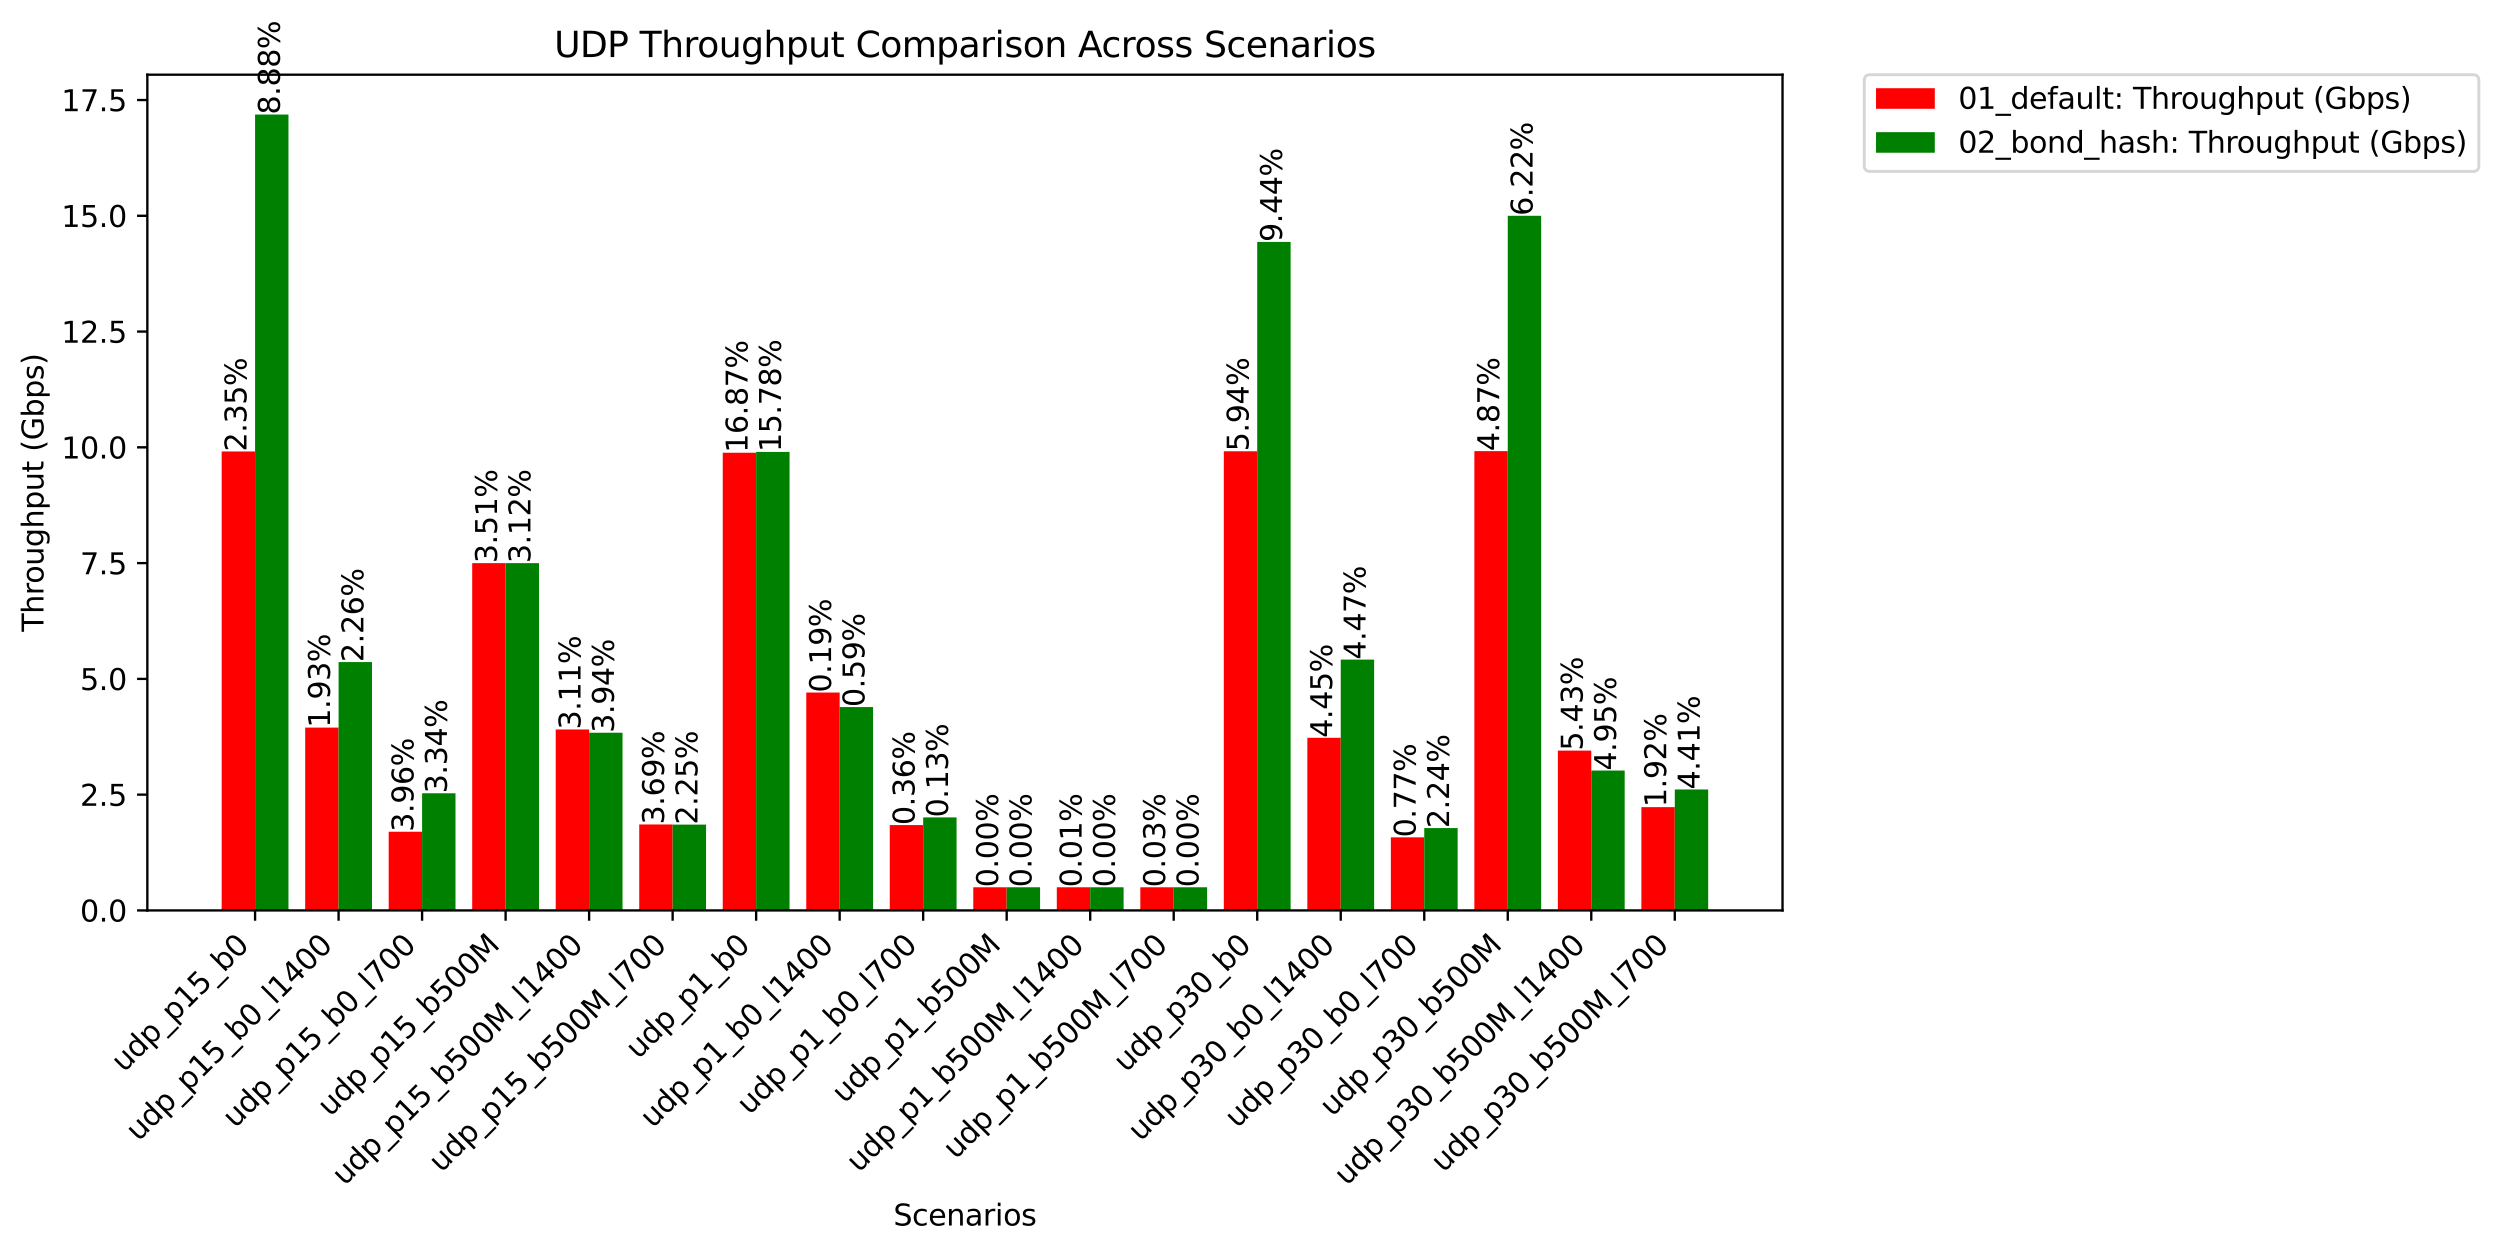 <?xml version="1.0" encoding="utf-8" standalone="no"?>
<!DOCTYPE svg PUBLIC "-//W3C//DTD SVG 1.1//EN"
  "http://www.w3.org/Graphics/SVG/1.1/DTD/svg11.dtd">
<svg xmlns:xlink="http://www.w3.org/1999/xlink" width="850.817pt" height="426.358pt" viewBox="0 0 850.817 426.358" xmlns="http://www.w3.org/2000/svg" version="1.1">
 <defs>
  <style type="text/css">*{stroke-linejoin: round; stroke-linecap: butt}</style>
 </defs>
 <g id="figure_1">
  <g id="patch_1">
   <path d="M 0 426.358 
L 850.817 426.358 
L 850.817 0 
L 0 0 
z
" style="fill: #ffffff"/>
  </g>
  <g id="axes_1">
   <g id="patch_2">
    <path d="M 50.144 309.84 
L 606.639 309.84 
L 606.639 25.424 
L 50.144 25.424 
z
" style="fill: #ffffff"/>
   </g>
   <g id="patch_3">
    <path d="M 75.439 309.84 
L 86.808 309.84 
L 86.808 153.649 
L 75.439 153.649 
z
" clip-path="url(#p2956c40da3)" style="fill: #ff0000"/>
   </g>
   <g id="patch_4">
    <path d="M 103.861 309.84 
L 115.229 309.84 
L 115.229 247.624 
L 103.861 247.624 
z
" clip-path="url(#p2956c40da3)" style="fill: #ff0000"/>
   </g>
   <g id="patch_5">
    <path d="M 132.282 309.84 
L 143.651 309.84 
L 143.651 283.066 
L 132.282 283.066 
z
" clip-path="url(#p2956c40da3)" style="fill: #ff0000"/>
   </g>
   <g id="patch_6">
    <path d="M 160.704 309.84 
L 172.072 309.84 
L 172.072 191.644 
L 160.704 191.644 
z
" clip-path="url(#p2956c40da3)" style="fill: #ff0000"/>
   </g>
   <g id="patch_7">
    <path d="M 189.125 309.84 
L 200.494 309.84 
L 200.494 248.253 
L 189.125 248.253 
z
" clip-path="url(#p2956c40da3)" style="fill: #ff0000"/>
   </g>
   <g id="patch_8">
    <path d="M 217.547 309.84 
L 228.916 309.84 
L 228.916 280.584 
L 217.547 280.584 
z
" clip-path="url(#p2956c40da3)" style="fill: #ff0000"/>
   </g>
   <g id="patch_9">
    <path d="M 245.969 309.84 
L 257.337 309.84 
L 257.337 154.074 
L 245.969 154.074 
z
" clip-path="url(#p2956c40da3)" style="fill: #ff0000"/>
   </g>
   <g id="patch_10">
    <path d="M 274.39 309.84 
L 285.759 309.84 
L 285.759 235.688 
L 274.39 235.688 
z
" clip-path="url(#p2956c40da3)" style="fill: #ff0000"/>
   </g>
   <g id="patch_11">
    <path d="M 302.812 309.84 
L 314.18 309.84 
L 314.18 280.783 
L 302.812 280.783 
z
" clip-path="url(#p2956c40da3)" style="fill: #ff0000"/>
   </g>
   <g id="patch_12">
    <path d="M 331.233 309.84 
L 342.602 309.84 
L 342.602 301.96 
L 331.233 301.96 
z
" clip-path="url(#p2956c40da3)" style="fill: #ff0000"/>
   </g>
   <g id="patch_13">
    <path d="M 359.655 309.84 
L 371.024 309.84 
L 371.024 301.96 
L 359.655 301.96 
z
" clip-path="url(#p2956c40da3)" style="fill: #ff0000"/>
   </g>
   <g id="patch_14">
    <path d="M 388.077 309.84 
L 399.445 309.84 
L 399.445 301.96 
L 388.077 301.96 
z
" clip-path="url(#p2956c40da3)" style="fill: #ff0000"/>
   </g>
   <g id="patch_15">
    <path d="M 416.498 309.84 
L 427.867 309.84 
L 427.867 153.575 
L 416.498 153.575 
z
" clip-path="url(#p2956c40da3)" style="fill: #ff0000"/>
   </g>
   <g id="patch_16">
    <path d="M 444.92 309.84 
L 456.288 309.84 
L 456.288 251.092 
L 444.92 251.092 
z
" clip-path="url(#p2956c40da3)" style="fill: #ff0000"/>
   </g>
   <g id="patch_17">
    <path d="M 473.341 309.84 
L 484.71 309.84 
L 484.71 284.97 
L 473.341 284.97 
z
" clip-path="url(#p2956c40da3)" style="fill: #ff0000"/>
   </g>
   <g id="patch_18">
    <path d="M 501.763 309.84 
L 513.132 309.84 
L 513.132 153.534 
L 501.763 153.534 
z
" clip-path="url(#p2956c40da3)" style="fill: #ff0000"/>
   </g>
   <g id="patch_19">
    <path d="M 530.185 309.84 
L 541.553 309.84 
L 541.553 255.447 
L 530.185 255.447 
z
" clip-path="url(#p2956c40da3)" style="fill: #ff0000"/>
   </g>
   <g id="patch_20">
    <path d="M 558.606 309.84 
L 569.975 309.84 
L 569.975 274.68 
L 558.606 274.68 
z
" clip-path="url(#p2956c40da3)" style="fill: #ff0000"/>
   </g>
   <g id="patch_21">
    <path d="M 86.808 309.84 
L 98.176 309.84 
L 98.176 38.967 
L 86.808 38.967 
z
" clip-path="url(#p2956c40da3)" style="fill: #008000"/>
   </g>
   <g id="patch_22">
    <path d="M 115.229 309.84 
L 126.598 309.84 
L 126.598 225.315 
L 115.229 225.315 
z
" clip-path="url(#p2956c40da3)" style="fill: #008000"/>
   </g>
   <g id="patch_23">
    <path d="M 143.651 309.84 
L 155.019 309.84 
L 155.019 269.971 
L 143.651 269.971 
z
" clip-path="url(#p2956c40da3)" style="fill: #008000"/>
   </g>
   <g id="patch_24">
    <path d="M 172.072 309.84 
L 183.441 309.84 
L 183.441 191.642 
L 172.072 191.642 
z
" clip-path="url(#p2956c40da3)" style="fill: #008000"/>
   </g>
   <g id="patch_25">
    <path d="M 200.494 309.84 
L 211.863 309.84 
L 211.863 249.38 
L 200.494 249.38 
z
" clip-path="url(#p2956c40da3)" style="fill: #008000"/>
   </g>
   <g id="patch_26">
    <path d="M 228.916 309.84 
L 240.284 309.84 
L 240.284 280.623 
L 228.916 280.623 
z
" clip-path="url(#p2956c40da3)" style="fill: #008000"/>
   </g>
   <g id="patch_27">
    <path d="M 257.337 309.84 
L 268.706 309.84 
L 268.706 153.811 
L 257.337 153.811 
z
" clip-path="url(#p2956c40da3)" style="fill: #008000"/>
   </g>
   <g id="patch_28">
    <path d="M 285.759 309.84 
L 297.127 309.84 
L 297.127 240.624 
L 285.759 240.624 
z
" clip-path="url(#p2956c40da3)" style="fill: #008000"/>
   </g>
   <g id="patch_29">
    <path d="M 314.18 309.84 
L 325.549 309.84 
L 325.549 278.174 
L 314.18 278.174 
z
" clip-path="url(#p2956c40da3)" style="fill: #008000"/>
   </g>
   <g id="patch_30">
    <path d="M 342.602 309.84 
L 353.971 309.84 
L 353.971 301.96 
L 342.602 301.96 
z
" clip-path="url(#p2956c40da3)" style="fill: #008000"/>
   </g>
   <g id="patch_31">
    <path d="M 371.024 309.84 
L 382.392 309.84 
L 382.392 301.96 
L 371.024 301.96 
z
" clip-path="url(#p2956c40da3)" style="fill: #008000"/>
   </g>
   <g id="patch_32">
    <path d="M 399.445 309.84 
L 410.814 309.84 
L 410.814 301.96 
L 399.445 301.96 
z
" clip-path="url(#p2956c40da3)" style="fill: #008000"/>
   </g>
   <g id="patch_33">
    <path d="M 427.867 309.84 
L 439.236 309.84 
L 439.236 82.341 
L 427.867 82.341 
z
" clip-path="url(#p2956c40da3)" style="fill: #008000"/>
   </g>
   <g id="patch_34">
    <path d="M 456.288 309.84 
L 467.657 309.84 
L 467.657 224.49 
L 456.288 224.49 
z
" clip-path="url(#p2956c40da3)" style="fill: #008000"/>
   </g>
   <g id="patch_35">
    <path d="M 484.71 309.84 
L 496.079 309.84 
L 496.079 281.816 
L 484.71 281.816 
z
" clip-path="url(#p2956c40da3)" style="fill: #008000"/>
   </g>
   <g id="patch_36">
    <path d="M 513.132 309.84 
L 524.5 309.84 
L 524.5 73.445 
L 513.132 73.445 
z
" clip-path="url(#p2956c40da3)" style="fill: #008000"/>
   </g>
   <g id="patch_37">
    <path d="M 541.553 309.84 
L 552.922 309.84 
L 552.922 262.243 
L 541.553 262.243 
z
" clip-path="url(#p2956c40da3)" style="fill: #008000"/>
   </g>
   <g id="patch_38">
    <path d="M 569.975 309.84 
L 581.344 309.84 
L 581.344 268.669 
L 569.975 268.669 
z
" clip-path="url(#p2956c40da3)" style="fill: #008000"/>
   </g>
   <g id="matplotlib.axis_1">
    <g id="xtick_1">
     <g id="line2d_1">
      <defs>
       <path id="m082d2b762c" d="M 0 0 
L 0 3.5 
" style="stroke: #000000; stroke-width: 0.8"/>
      </defs>
      <g>
       <use xlink:href="#m082d2b762c" x="86.808" y="309.84" style="stroke: #000000; stroke-width: 0.8"/>
      </g>
     </g>
     <g id="text_1">
      <!-- udp_p15_b0 -->
      <g transform="translate(42.135 365.218) rotate(-45) scale(0.1 -0.1)">
       <defs>
        <path id="DejaVuSans-75" d="M 544 1381 
L 544 3500 
L 1119 3500 
L 1119 1403 
Q 1119 906 1312 657 
Q 1506 409 1894 409 
Q 2359 409 2629 706 
Q 2900 1003 2900 1516 
L 2900 3500 
L 3475 3500 
L 3475 0 
L 2900 0 
L 2900 538 
Q 2691 219 2414 64 
Q 2138 -91 1772 -91 
Q 1169 -91 856 284 
Q 544 659 544 1381 
z
M 1991 3584 
L 1991 3584 
z
" transform="scale(0.016)"/>
        <path id="DejaVuSans-64" d="M 2906 2969 
L 2906 4863 
L 3481 4863 
L 3481 0 
L 2906 0 
L 2906 525 
Q 2725 213 2448 61 
Q 2172 -91 1784 -91 
Q 1150 -91 751 415 
Q 353 922 353 1747 
Q 353 2572 751 3078 
Q 1150 3584 1784 3584 
Q 2172 3584 2448 3432 
Q 2725 3281 2906 2969 
z
M 947 1747 
Q 947 1113 1208 752 
Q 1469 391 1925 391 
Q 2381 391 2643 752 
Q 2906 1113 2906 1747 
Q 2906 2381 2643 2742 
Q 2381 3103 1925 3103 
Q 1469 3103 1208 2742 
Q 947 2381 947 1747 
z
" transform="scale(0.016)"/>
        <path id="DejaVuSans-70" d="M 1159 525 
L 1159 -1331 
L 581 -1331 
L 581 3500 
L 1159 3500 
L 1159 2969 
Q 1341 3281 1617 3432 
Q 1894 3584 2278 3584 
Q 2916 3584 3314 3078 
Q 3713 2572 3713 1747 
Q 3713 922 3314 415 
Q 2916 -91 2278 -91 
Q 1894 -91 1617 61 
Q 1341 213 1159 525 
z
M 3116 1747 
Q 3116 2381 2855 2742 
Q 2594 3103 2138 3103 
Q 1681 3103 1420 2742 
Q 1159 2381 1159 1747 
Q 1159 1113 1420 752 
Q 1681 391 2138 391 
Q 2594 391 2855 752 
Q 3116 1113 3116 1747 
z
" transform="scale(0.016)"/>
        <path id="DejaVuSans-5f" d="M 3263 -1063 
L 3263 -1509 
L -63 -1509 
L -63 -1063 
L 3263 -1063 
z
" transform="scale(0.016)"/>
        <path id="DejaVuSans-31" d="M 794 531 
L 1825 531 
L 1825 4091 
L 703 3866 
L 703 4441 
L 1819 4666 
L 2450 4666 
L 2450 531 
L 3481 531 
L 3481 0 
L 794 0 
L 794 531 
z
" transform="scale(0.016)"/>
        <path id="DejaVuSans-35" d="M 691 4666 
L 3169 4666 
L 3169 4134 
L 1269 4134 
L 1269 2991 
Q 1406 3038 1543 3061 
Q 1681 3084 1819 3084 
Q 2600 3084 3056 2656 
Q 3513 2228 3513 1497 
Q 3513 744 3044 326 
Q 2575 -91 1722 -91 
Q 1428 -91 1123 -41 
Q 819 9 494 109 
L 494 744 
Q 775 591 1075 516 
Q 1375 441 1709 441 
Q 2250 441 2565 725 
Q 2881 1009 2881 1497 
Q 2881 1984 2565 2268 
Q 2250 2553 1709 2553 
Q 1456 2553 1204 2497 
Q 953 2441 691 2322 
L 691 4666 
z
" transform="scale(0.016)"/>
        <path id="DejaVuSans-62" d="M 3116 1747 
Q 3116 2381 2855 2742 
Q 2594 3103 2138 3103 
Q 1681 3103 1420 2742 
Q 1159 2381 1159 1747 
Q 1159 1113 1420 752 
Q 1681 391 2138 391 
Q 2594 391 2855 752 
Q 3116 1113 3116 1747 
z
M 1159 2969 
Q 1341 3281 1617 3432 
Q 1894 3584 2278 3584 
Q 2916 3584 3314 3078 
Q 3713 2572 3713 1747 
Q 3713 922 3314 415 
Q 2916 -91 2278 -91 
Q 1894 -91 1617 61 
Q 1341 213 1159 525 
L 1159 0 
L 581 0 
L 581 4863 
L 1159 4863 
L 1159 2969 
z
" transform="scale(0.016)"/>
        <path id="DejaVuSans-30" d="M 2034 4250 
Q 1547 4250 1301 3770 
Q 1056 3291 1056 2328 
Q 1056 1369 1301 889 
Q 1547 409 2034 409 
Q 2525 409 2770 889 
Q 3016 1369 3016 2328 
Q 3016 3291 2770 3770 
Q 2525 4250 2034 4250 
z
M 2034 4750 
Q 2819 4750 3233 4129 
Q 3647 3509 3647 2328 
Q 3647 1150 3233 529 
Q 2819 -91 2034 -91 
Q 1250 -91 836 529 
Q 422 1150 422 2328 
Q 422 3509 836 4129 
Q 1250 4750 2034 4750 
z
" transform="scale(0.016)"/>
       </defs>
       <use xlink:href="#DejaVuSans-75"/>
       <use xlink:href="#DejaVuSans-64" transform="translate(63.379 0)"/>
       <use xlink:href="#DejaVuSans-70" transform="translate(126.855 0)"/>
       <use xlink:href="#DejaVuSans-5f" transform="translate(190.332 0)"/>
       <use xlink:href="#DejaVuSans-70" transform="translate(240.332 0)"/>
       <use xlink:href="#DejaVuSans-31" transform="translate(303.809 0)"/>
       <use xlink:href="#DejaVuSans-35" transform="translate(367.432 0)"/>
       <use xlink:href="#DejaVuSans-5f" transform="translate(431.055 0)"/>
       <use xlink:href="#DejaVuSans-62" transform="translate(481.055 0)"/>
       <use xlink:href="#DejaVuSans-30" transform="translate(544.531 0)"/>
      </g>
     </g>
    </g>
    <g id="xtick_2">
     <g id="line2d_2">
      <g>
       <use xlink:href="#m082d2b762c" x="115.229" y="309.84" style="stroke: #000000; stroke-width: 0.8"/>
      </g>
     </g>
     <g id="text_2">
      <!-- udp_p15_b0_l1400 -->
      <g transform="translate(47.061 388.714) rotate(-45) scale(0.1 -0.1)">
       <defs>
        <path id="DejaVuSans-6c" d="M 603 4863 
L 1178 4863 
L 1178 0 
L 603 0 
L 603 4863 
z
" transform="scale(0.016)"/>
        <path id="DejaVuSans-34" d="M 2419 4116 
L 825 1625 
L 2419 1625 
L 2419 4116 
z
M 2253 4666 
L 3047 4666 
L 3047 1625 
L 3713 1625 
L 3713 1100 
L 3047 1100 
L 3047 0 
L 2419 0 
L 2419 1100 
L 313 1100 
L 313 1709 
L 2253 4666 
z
" transform="scale(0.016)"/>
       </defs>
       <use xlink:href="#DejaVuSans-75"/>
       <use xlink:href="#DejaVuSans-64" transform="translate(63.379 0)"/>
       <use xlink:href="#DejaVuSans-70" transform="translate(126.855 0)"/>
       <use xlink:href="#DejaVuSans-5f" transform="translate(190.332 0)"/>
       <use xlink:href="#DejaVuSans-70" transform="translate(240.332 0)"/>
       <use xlink:href="#DejaVuSans-31" transform="translate(303.809 0)"/>
       <use xlink:href="#DejaVuSans-35" transform="translate(367.432 0)"/>
       <use xlink:href="#DejaVuSans-5f" transform="translate(431.055 0)"/>
       <use xlink:href="#DejaVuSans-62" transform="translate(481.055 0)"/>
       <use xlink:href="#DejaVuSans-30" transform="translate(544.531 0)"/>
       <use xlink:href="#DejaVuSans-5f" transform="translate(608.154 0)"/>
       <use xlink:href="#DejaVuSans-6c" transform="translate(658.154 0)"/>
       <use xlink:href="#DejaVuSans-31" transform="translate(685.938 0)"/>
       <use xlink:href="#DejaVuSans-34" transform="translate(749.561 0)"/>
       <use xlink:href="#DejaVuSans-30" transform="translate(813.184 0)"/>
       <use xlink:href="#DejaVuSans-30" transform="translate(876.807 0)"/>
      </g>
     </g>
    </g>
    <g id="xtick_3">
     <g id="line2d_3">
      <g>
       <use xlink:href="#m082d2b762c" x="143.651" y="309.84" style="stroke: #000000; stroke-width: 0.8"/>
      </g>
     </g>
     <g id="text_3">
      <!-- udp_p15_b0_l700 -->
      <g transform="translate(79.981 384.215) rotate(-45) scale(0.1 -0.1)">
       <defs>
        <path id="DejaVuSans-37" d="M 525 4666 
L 3525 4666 
L 3525 4397 
L 1831 0 
L 1172 0 
L 2766 4134 
L 525 4134 
L 525 4666 
z
" transform="scale(0.016)"/>
       </defs>
       <use xlink:href="#DejaVuSans-75"/>
       <use xlink:href="#DejaVuSans-64" transform="translate(63.379 0)"/>
       <use xlink:href="#DejaVuSans-70" transform="translate(126.855 0)"/>
       <use xlink:href="#DejaVuSans-5f" transform="translate(190.332 0)"/>
       <use xlink:href="#DejaVuSans-70" transform="translate(240.332 0)"/>
       <use xlink:href="#DejaVuSans-31" transform="translate(303.809 0)"/>
       <use xlink:href="#DejaVuSans-35" transform="translate(367.432 0)"/>
       <use xlink:href="#DejaVuSans-5f" transform="translate(431.055 0)"/>
       <use xlink:href="#DejaVuSans-62" transform="translate(481.055 0)"/>
       <use xlink:href="#DejaVuSans-30" transform="translate(544.531 0)"/>
       <use xlink:href="#DejaVuSans-5f" transform="translate(608.154 0)"/>
       <use xlink:href="#DejaVuSans-6c" transform="translate(658.154 0)"/>
       <use xlink:href="#DejaVuSans-37" transform="translate(685.938 0)"/>
       <use xlink:href="#DejaVuSans-30" transform="translate(749.561 0)"/>
       <use xlink:href="#DejaVuSans-30" transform="translate(813.184 0)"/>
      </g>
     </g>
    </g>
    <g id="xtick_4">
     <g id="line2d_4">
      <g>
       <use xlink:href="#m082d2b762c" x="172.072" y="309.84" style="stroke: #000000; stroke-width: 0.8"/>
      </g>
     </g>
     <g id="text_4">
      <!-- udp_p15_b500M -->
      <g transform="translate(112.301 380.317) rotate(-45) scale(0.1 -0.1)">
       <defs>
        <path id="DejaVuSans-4d" d="M 628 4666 
L 1569 4666 
L 2759 1491 
L 3956 4666 
L 4897 4666 
L 4897 0 
L 4281 0 
L 4281 4097 
L 3078 897 
L 2444 897 
L 1241 4097 
L 1241 0 
L 628 0 
L 628 4666 
z
" transform="scale(0.016)"/>
       </defs>
       <use xlink:href="#DejaVuSans-75"/>
       <use xlink:href="#DejaVuSans-64" transform="translate(63.379 0)"/>
       <use xlink:href="#DejaVuSans-70" transform="translate(126.855 0)"/>
       <use xlink:href="#DejaVuSans-5f" transform="translate(190.332 0)"/>
       <use xlink:href="#DejaVuSans-70" transform="translate(240.332 0)"/>
       <use xlink:href="#DejaVuSans-31" transform="translate(303.809 0)"/>
       <use xlink:href="#DejaVuSans-35" transform="translate(367.432 0)"/>
       <use xlink:href="#DejaVuSans-5f" transform="translate(431.055 0)"/>
       <use xlink:href="#DejaVuSans-62" transform="translate(481.055 0)"/>
       <use xlink:href="#DejaVuSans-35" transform="translate(544.531 0)"/>
       <use xlink:href="#DejaVuSans-30" transform="translate(608.154 0)"/>
       <use xlink:href="#DejaVuSans-30" transform="translate(671.777 0)"/>
       <use xlink:href="#DejaVuSans-4d" transform="translate(735.4 0)"/>
      </g>
     </g>
    </g>
    <g id="xtick_5">
     <g id="line2d_5">
      <g>
       <use xlink:href="#m082d2b762c" x="200.494" y="309.84" style="stroke: #000000; stroke-width: 0.8"/>
      </g>
     </g>
     <g id="text_5">
      <!-- udp_p15_b500M_l1400 -->
      <g transform="translate(117.227 403.813) rotate(-45) scale(0.1 -0.1)">
       <use xlink:href="#DejaVuSans-75"/>
       <use xlink:href="#DejaVuSans-64" transform="translate(63.379 0)"/>
       <use xlink:href="#DejaVuSans-70" transform="translate(126.855 0)"/>
       <use xlink:href="#DejaVuSans-5f" transform="translate(190.332 0)"/>
       <use xlink:href="#DejaVuSans-70" transform="translate(240.332 0)"/>
       <use xlink:href="#DejaVuSans-31" transform="translate(303.809 0)"/>
       <use xlink:href="#DejaVuSans-35" transform="translate(367.432 0)"/>
       <use xlink:href="#DejaVuSans-5f" transform="translate(431.055 0)"/>
       <use xlink:href="#DejaVuSans-62" transform="translate(481.055 0)"/>
       <use xlink:href="#DejaVuSans-35" transform="translate(544.531 0)"/>
       <use xlink:href="#DejaVuSans-30" transform="translate(608.154 0)"/>
       <use xlink:href="#DejaVuSans-30" transform="translate(671.777 0)"/>
       <use xlink:href="#DejaVuSans-4d" transform="translate(735.4 0)"/>
       <use xlink:href="#DejaVuSans-5f" transform="translate(821.68 0)"/>
       <use xlink:href="#DejaVuSans-6c" transform="translate(871.68 0)"/>
       <use xlink:href="#DejaVuSans-31" transform="translate(899.463 0)"/>
       <use xlink:href="#DejaVuSans-34" transform="translate(963.086 0)"/>
       <use xlink:href="#DejaVuSans-30" transform="translate(1026.709 0)"/>
       <use xlink:href="#DejaVuSans-30" transform="translate(1090.332 0)"/>
      </g>
     </g>
    </g>
    <g id="xtick_6">
     <g id="line2d_6">
      <g>
       <use xlink:href="#m082d2b762c" x="228.916" y="309.84" style="stroke: #000000; stroke-width: 0.8"/>
      </g>
     </g>
     <g id="text_6">
      <!-- udp_p15_b500M_l700 -->
      <g transform="translate(150.147 399.314) rotate(-45) scale(0.1 -0.1)">
       <use xlink:href="#DejaVuSans-75"/>
       <use xlink:href="#DejaVuSans-64" transform="translate(63.379 0)"/>
       <use xlink:href="#DejaVuSans-70" transform="translate(126.855 0)"/>
       <use xlink:href="#DejaVuSans-5f" transform="translate(190.332 0)"/>
       <use xlink:href="#DejaVuSans-70" transform="translate(240.332 0)"/>
       <use xlink:href="#DejaVuSans-31" transform="translate(303.809 0)"/>
       <use xlink:href="#DejaVuSans-35" transform="translate(367.432 0)"/>
       <use xlink:href="#DejaVuSans-5f" transform="translate(431.055 0)"/>
       <use xlink:href="#DejaVuSans-62" transform="translate(481.055 0)"/>
       <use xlink:href="#DejaVuSans-35" transform="translate(544.531 0)"/>
       <use xlink:href="#DejaVuSans-30" transform="translate(608.154 0)"/>
       <use xlink:href="#DejaVuSans-30" transform="translate(671.777 0)"/>
       <use xlink:href="#DejaVuSans-4d" transform="translate(735.4 0)"/>
       <use xlink:href="#DejaVuSans-5f" transform="translate(821.68 0)"/>
       <use xlink:href="#DejaVuSans-6c" transform="translate(871.68 0)"/>
       <use xlink:href="#DejaVuSans-37" transform="translate(899.463 0)"/>
       <use xlink:href="#DejaVuSans-30" transform="translate(963.086 0)"/>
       <use xlink:href="#DejaVuSans-30" transform="translate(1026.709 0)"/>
      </g>
     </g>
    </g>
    <g id="xtick_7">
     <g id="line2d_7">
      <g>
       <use xlink:href="#m082d2b762c" x="257.337" y="309.84" style="stroke: #000000; stroke-width: 0.8"/>
      </g>
     </g>
     <g id="text_7">
      <!-- udp_p1_b0 -->
      <g transform="translate(217.164 360.719) rotate(-45) scale(0.1 -0.1)">
       <use xlink:href="#DejaVuSans-75"/>
       <use xlink:href="#DejaVuSans-64" transform="translate(63.379 0)"/>
       <use xlink:href="#DejaVuSans-70" transform="translate(126.855 0)"/>
       <use xlink:href="#DejaVuSans-5f" transform="translate(190.332 0)"/>
       <use xlink:href="#DejaVuSans-70" transform="translate(240.332 0)"/>
       <use xlink:href="#DejaVuSans-31" transform="translate(303.809 0)"/>
       <use xlink:href="#DejaVuSans-5f" transform="translate(367.432 0)"/>
       <use xlink:href="#DejaVuSans-62" transform="translate(417.432 0)"/>
       <use xlink:href="#DejaVuSans-30" transform="translate(480.908 0)"/>
      </g>
     </g>
    </g>
    <g id="xtick_8">
     <g id="line2d_8">
      <g>
       <use xlink:href="#m082d2b762c" x="285.759" y="309.84" style="stroke: #000000; stroke-width: 0.8"/>
      </g>
     </g>
     <g id="text_8">
      <!-- udp_p1_b0_l1400 -->
      <g transform="translate(222.089 384.215) rotate(-45) scale(0.1 -0.1)">
       <use xlink:href="#DejaVuSans-75"/>
       <use xlink:href="#DejaVuSans-64" transform="translate(63.379 0)"/>
       <use xlink:href="#DejaVuSans-70" transform="translate(126.855 0)"/>
       <use xlink:href="#DejaVuSans-5f" transform="translate(190.332 0)"/>
       <use xlink:href="#DejaVuSans-70" transform="translate(240.332 0)"/>
       <use xlink:href="#DejaVuSans-31" transform="translate(303.809 0)"/>
       <use xlink:href="#DejaVuSans-5f" transform="translate(367.432 0)"/>
       <use xlink:href="#DejaVuSans-62" transform="translate(417.432 0)"/>
       <use xlink:href="#DejaVuSans-30" transform="translate(480.908 0)"/>
       <use xlink:href="#DejaVuSans-5f" transform="translate(544.531 0)"/>
       <use xlink:href="#DejaVuSans-6c" transform="translate(594.531 0)"/>
       <use xlink:href="#DejaVuSans-31" transform="translate(622.314 0)"/>
       <use xlink:href="#DejaVuSans-34" transform="translate(685.938 0)"/>
       <use xlink:href="#DejaVuSans-30" transform="translate(749.561 0)"/>
       <use xlink:href="#DejaVuSans-30" transform="translate(813.184 0)"/>
      </g>
     </g>
    </g>
    <g id="xtick_9">
     <g id="line2d_9">
      <g>
       <use xlink:href="#m082d2b762c" x="314.18" y="309.84" style="stroke: #000000; stroke-width: 0.8"/>
      </g>
     </g>
     <g id="text_9">
      <!-- udp_p1_b0_l700 -->
      <g transform="translate(255.01 379.716) rotate(-45) scale(0.1 -0.1)">
       <use xlink:href="#DejaVuSans-75"/>
       <use xlink:href="#DejaVuSans-64" transform="translate(63.379 0)"/>
       <use xlink:href="#DejaVuSans-70" transform="translate(126.855 0)"/>
       <use xlink:href="#DejaVuSans-5f" transform="translate(190.332 0)"/>
       <use xlink:href="#DejaVuSans-70" transform="translate(240.332 0)"/>
       <use xlink:href="#DejaVuSans-31" transform="translate(303.809 0)"/>
       <use xlink:href="#DejaVuSans-5f" transform="translate(367.432 0)"/>
       <use xlink:href="#DejaVuSans-62" transform="translate(417.432 0)"/>
       <use xlink:href="#DejaVuSans-30" transform="translate(480.908 0)"/>
       <use xlink:href="#DejaVuSans-5f" transform="translate(544.531 0)"/>
       <use xlink:href="#DejaVuSans-6c" transform="translate(594.531 0)"/>
       <use xlink:href="#DejaVuSans-37" transform="translate(622.314 0)"/>
       <use xlink:href="#DejaVuSans-30" transform="translate(685.938 0)"/>
       <use xlink:href="#DejaVuSans-30" transform="translate(749.561 0)"/>
      </g>
     </g>
    </g>
    <g id="xtick_10">
     <g id="line2d_10">
      <g>
       <use xlink:href="#m082d2b762c" x="342.602" y="309.84" style="stroke: #000000; stroke-width: 0.8"/>
      </g>
     </g>
     <g id="text_10">
      <!-- udp_p1_b500M -->
      <g transform="translate(287.33 375.818) rotate(-45) scale(0.1 -0.1)">
       <use xlink:href="#DejaVuSans-75"/>
       <use xlink:href="#DejaVuSans-64" transform="translate(63.379 0)"/>
       <use xlink:href="#DejaVuSans-70" transform="translate(126.855 0)"/>
       <use xlink:href="#DejaVuSans-5f" transform="translate(190.332 0)"/>
       <use xlink:href="#DejaVuSans-70" transform="translate(240.332 0)"/>
       <use xlink:href="#DejaVuSans-31" transform="translate(303.809 0)"/>
       <use xlink:href="#DejaVuSans-5f" transform="translate(367.432 0)"/>
       <use xlink:href="#DejaVuSans-62" transform="translate(417.432 0)"/>
       <use xlink:href="#DejaVuSans-35" transform="translate(480.908 0)"/>
       <use xlink:href="#DejaVuSans-30" transform="translate(544.531 0)"/>
       <use xlink:href="#DejaVuSans-30" transform="translate(608.154 0)"/>
       <use xlink:href="#DejaVuSans-4d" transform="translate(671.777 0)"/>
      </g>
     </g>
    </g>
    <g id="xtick_11">
     <g id="line2d_11">
      <g>
       <use xlink:href="#m082d2b762c" x="371.024" y="309.84" style="stroke: #000000; stroke-width: 0.8"/>
      </g>
     </g>
     <g id="text_11">
      <!-- udp_p1_b500M_l1400 -->
      <g transform="translate(292.255 399.314) rotate(-45) scale(0.1 -0.1)">
       <use xlink:href="#DejaVuSans-75"/>
       <use xlink:href="#DejaVuSans-64" transform="translate(63.379 0)"/>
       <use xlink:href="#DejaVuSans-70" transform="translate(126.855 0)"/>
       <use xlink:href="#DejaVuSans-5f" transform="translate(190.332 0)"/>
       <use xlink:href="#DejaVuSans-70" transform="translate(240.332 0)"/>
       <use xlink:href="#DejaVuSans-31" transform="translate(303.809 0)"/>
       <use xlink:href="#DejaVuSans-5f" transform="translate(367.432 0)"/>
       <use xlink:href="#DejaVuSans-62" transform="translate(417.432 0)"/>
       <use xlink:href="#DejaVuSans-35" transform="translate(480.908 0)"/>
       <use xlink:href="#DejaVuSans-30" transform="translate(544.531 0)"/>
       <use xlink:href="#DejaVuSans-30" transform="translate(608.154 0)"/>
       <use xlink:href="#DejaVuSans-4d" transform="translate(671.777 0)"/>
       <use xlink:href="#DejaVuSans-5f" transform="translate(758.057 0)"/>
       <use xlink:href="#DejaVuSans-6c" transform="translate(808.057 0)"/>
       <use xlink:href="#DejaVuSans-31" transform="translate(835.84 0)"/>
       <use xlink:href="#DejaVuSans-34" transform="translate(899.463 0)"/>
       <use xlink:href="#DejaVuSans-30" transform="translate(963.086 0)"/>
       <use xlink:href="#DejaVuSans-30" transform="translate(1026.709 0)"/>
      </g>
     </g>
    </g>
    <g id="xtick_12">
     <g id="line2d_12">
      <g>
       <use xlink:href="#m082d2b762c" x="399.445" y="309.84" style="stroke: #000000; stroke-width: 0.8"/>
      </g>
     </g>
     <g id="text_12">
      <!-- udp_p1_b500M_l700 -->
      <g transform="translate(325.176 394.815) rotate(-45) scale(0.1 -0.1)">
       <use xlink:href="#DejaVuSans-75"/>
       <use xlink:href="#DejaVuSans-64" transform="translate(63.379 0)"/>
       <use xlink:href="#DejaVuSans-70" transform="translate(126.855 0)"/>
       <use xlink:href="#DejaVuSans-5f" transform="translate(190.332 0)"/>
       <use xlink:href="#DejaVuSans-70" transform="translate(240.332 0)"/>
       <use xlink:href="#DejaVuSans-31" transform="translate(303.809 0)"/>
       <use xlink:href="#DejaVuSans-5f" transform="translate(367.432 0)"/>
       <use xlink:href="#DejaVuSans-62" transform="translate(417.432 0)"/>
       <use xlink:href="#DejaVuSans-35" transform="translate(480.908 0)"/>
       <use xlink:href="#DejaVuSans-30" transform="translate(544.531 0)"/>
       <use xlink:href="#DejaVuSans-30" transform="translate(608.154 0)"/>
       <use xlink:href="#DejaVuSans-4d" transform="translate(671.777 0)"/>
       <use xlink:href="#DejaVuSans-5f" transform="translate(758.057 0)"/>
       <use xlink:href="#DejaVuSans-6c" transform="translate(808.057 0)"/>
       <use xlink:href="#DejaVuSans-37" transform="translate(835.84 0)"/>
       <use xlink:href="#DejaVuSans-30" transform="translate(899.463 0)"/>
       <use xlink:href="#DejaVuSans-30" transform="translate(963.086 0)"/>
      </g>
     </g>
    </g>
    <g id="xtick_13">
     <g id="line2d_13">
      <g>
       <use xlink:href="#m082d2b762c" x="427.867" y="309.84" style="stroke: #000000; stroke-width: 0.8"/>
      </g>
     </g>
     <g id="text_13">
      <!-- udp_p30_b0 -->
      <g transform="translate(383.194 365.218) rotate(-45) scale(0.1 -0.1)">
       <defs>
        <path id="DejaVuSans-33" d="M 2597 2516 
Q 3050 2419 3304 2112 
Q 3559 1806 3559 1356 
Q 3559 666 3084 287 
Q 2609 -91 1734 -91 
Q 1441 -91 1130 -33 
Q 819 25 488 141 
L 488 750 
Q 750 597 1062 519 
Q 1375 441 1716 441 
Q 2309 441 2620 675 
Q 2931 909 2931 1356 
Q 2931 1769 2642 2001 
Q 2353 2234 1838 2234 
L 1294 2234 
L 1294 2753 
L 1863 2753 
Q 2328 2753 2575 2939 
Q 2822 3125 2822 3475 
Q 2822 3834 2567 4026 
Q 2313 4219 1838 4219 
Q 1578 4219 1281 4162 
Q 984 4106 628 3988 
L 628 4550 
Q 988 4650 1302 4700 
Q 1616 4750 1894 4750 
Q 2613 4750 3031 4423 
Q 3450 4097 3450 3541 
Q 3450 3153 3228 2886 
Q 3006 2619 2597 2516 
z
" transform="scale(0.016)"/>
       </defs>
       <use xlink:href="#DejaVuSans-75"/>
       <use xlink:href="#DejaVuSans-64" transform="translate(63.379 0)"/>
       <use xlink:href="#DejaVuSans-70" transform="translate(126.855 0)"/>
       <use xlink:href="#DejaVuSans-5f" transform="translate(190.332 0)"/>
       <use xlink:href="#DejaVuSans-70" transform="translate(240.332 0)"/>
       <use xlink:href="#DejaVuSans-33" transform="translate(303.809 0)"/>
       <use xlink:href="#DejaVuSans-30" transform="translate(367.432 0)"/>
       <use xlink:href="#DejaVuSans-5f" transform="translate(431.055 0)"/>
       <use xlink:href="#DejaVuSans-62" transform="translate(481.055 0)"/>
       <use xlink:href="#DejaVuSans-30" transform="translate(544.531 0)"/>
      </g>
     </g>
    </g>
    <g id="xtick_14">
     <g id="line2d_14">
      <g>
       <use xlink:href="#m082d2b762c" x="456.288" y="309.84" style="stroke: #000000; stroke-width: 0.8"/>
      </g>
     </g>
     <g id="text_14">
      <!-- udp_p30_b0_l1400 -->
      <g transform="translate(388.12 388.714) rotate(-45) scale(0.1 -0.1)">
       <use xlink:href="#DejaVuSans-75"/>
       <use xlink:href="#DejaVuSans-64" transform="translate(63.379 0)"/>
       <use xlink:href="#DejaVuSans-70" transform="translate(126.855 0)"/>
       <use xlink:href="#DejaVuSans-5f" transform="translate(190.332 0)"/>
       <use xlink:href="#DejaVuSans-70" transform="translate(240.332 0)"/>
       <use xlink:href="#DejaVuSans-33" transform="translate(303.809 0)"/>
       <use xlink:href="#DejaVuSans-30" transform="translate(367.432 0)"/>
       <use xlink:href="#DejaVuSans-5f" transform="translate(431.055 0)"/>
       <use xlink:href="#DejaVuSans-62" transform="translate(481.055 0)"/>
       <use xlink:href="#DejaVuSans-30" transform="translate(544.531 0)"/>
       <use xlink:href="#DejaVuSans-5f" transform="translate(608.154 0)"/>
       <use xlink:href="#DejaVuSans-6c" transform="translate(658.154 0)"/>
       <use xlink:href="#DejaVuSans-31" transform="translate(685.938 0)"/>
       <use xlink:href="#DejaVuSans-34" transform="translate(749.561 0)"/>
       <use xlink:href="#DejaVuSans-30" transform="translate(813.184 0)"/>
       <use xlink:href="#DejaVuSans-30" transform="translate(876.807 0)"/>
      </g>
     </g>
    </g>
    <g id="xtick_15">
     <g id="line2d_15">
      <g>
       <use xlink:href="#m082d2b762c" x="484.71" y="309.84" style="stroke: #000000; stroke-width: 0.8"/>
      </g>
     </g>
     <g id="text_15">
      <!-- udp_p30_b0_l700 -->
      <g transform="translate(421.041 384.215) rotate(-45) scale(0.1 -0.1)">
       <use xlink:href="#DejaVuSans-75"/>
       <use xlink:href="#DejaVuSans-64" transform="translate(63.379 0)"/>
       <use xlink:href="#DejaVuSans-70" transform="translate(126.855 0)"/>
       <use xlink:href="#DejaVuSans-5f" transform="translate(190.332 0)"/>
       <use xlink:href="#DejaVuSans-70" transform="translate(240.332 0)"/>
       <use xlink:href="#DejaVuSans-33" transform="translate(303.809 0)"/>
       <use xlink:href="#DejaVuSans-30" transform="translate(367.432 0)"/>
       <use xlink:href="#DejaVuSans-5f" transform="translate(431.055 0)"/>
       <use xlink:href="#DejaVuSans-62" transform="translate(481.055 0)"/>
       <use xlink:href="#DejaVuSans-30" transform="translate(544.531 0)"/>
       <use xlink:href="#DejaVuSans-5f" transform="translate(608.154 0)"/>
       <use xlink:href="#DejaVuSans-6c" transform="translate(658.154 0)"/>
       <use xlink:href="#DejaVuSans-37" transform="translate(685.938 0)"/>
       <use xlink:href="#DejaVuSans-30" transform="translate(749.561 0)"/>
       <use xlink:href="#DejaVuSans-30" transform="translate(813.184 0)"/>
      </g>
     </g>
    </g>
    <g id="xtick_16">
     <g id="line2d_16">
      <g>
       <use xlink:href="#m082d2b762c" x="513.132" y="309.84" style="stroke: #000000; stroke-width: 0.8"/>
      </g>
     </g>
     <g id="text_16">
      <!-- udp_p30_b500M -->
      <g transform="translate(453.36 380.317) rotate(-45) scale(0.1 -0.1)">
       <use xlink:href="#DejaVuSans-75"/>
       <use xlink:href="#DejaVuSans-64" transform="translate(63.379 0)"/>
       <use xlink:href="#DejaVuSans-70" transform="translate(126.855 0)"/>
       <use xlink:href="#DejaVuSans-5f" transform="translate(190.332 0)"/>
       <use xlink:href="#DejaVuSans-70" transform="translate(240.332 0)"/>
       <use xlink:href="#DejaVuSans-33" transform="translate(303.809 0)"/>
       <use xlink:href="#DejaVuSans-30" transform="translate(367.432 0)"/>
       <use xlink:href="#DejaVuSans-5f" transform="translate(431.055 0)"/>
       <use xlink:href="#DejaVuSans-62" transform="translate(481.055 0)"/>
       <use xlink:href="#DejaVuSans-35" transform="translate(544.531 0)"/>
       <use xlink:href="#DejaVuSans-30" transform="translate(608.154 0)"/>
       <use xlink:href="#DejaVuSans-30" transform="translate(671.777 0)"/>
       <use xlink:href="#DejaVuSans-4d" transform="translate(735.4 0)"/>
      </g>
     </g>
    </g>
    <g id="xtick_17">
     <g id="line2d_17">
      <g>
       <use xlink:href="#m082d2b762c" x="541.553" y="309.84" style="stroke: #000000; stroke-width: 0.8"/>
      </g>
     </g>
     <g id="text_17">
      <!-- udp_p30_b500M_l1400 -->
      <g transform="translate(458.286 403.813) rotate(-45) scale(0.1 -0.1)">
       <use xlink:href="#DejaVuSans-75"/>
       <use xlink:href="#DejaVuSans-64" transform="translate(63.379 0)"/>
       <use xlink:href="#DejaVuSans-70" transform="translate(126.855 0)"/>
       <use xlink:href="#DejaVuSans-5f" transform="translate(190.332 0)"/>
       <use xlink:href="#DejaVuSans-70" transform="translate(240.332 0)"/>
       <use xlink:href="#DejaVuSans-33" transform="translate(303.809 0)"/>
       <use xlink:href="#DejaVuSans-30" transform="translate(367.432 0)"/>
       <use xlink:href="#DejaVuSans-5f" transform="translate(431.055 0)"/>
       <use xlink:href="#DejaVuSans-62" transform="translate(481.055 0)"/>
       <use xlink:href="#DejaVuSans-35" transform="translate(544.531 0)"/>
       <use xlink:href="#DejaVuSans-30" transform="translate(608.154 0)"/>
       <use xlink:href="#DejaVuSans-30" transform="translate(671.777 0)"/>
       <use xlink:href="#DejaVuSans-4d" transform="translate(735.4 0)"/>
       <use xlink:href="#DejaVuSans-5f" transform="translate(821.68 0)"/>
       <use xlink:href="#DejaVuSans-6c" transform="translate(871.68 0)"/>
       <use xlink:href="#DejaVuSans-31" transform="translate(899.463 0)"/>
       <use xlink:href="#DejaVuSans-34" transform="translate(963.086 0)"/>
       <use xlink:href="#DejaVuSans-30" transform="translate(1026.709 0)"/>
       <use xlink:href="#DejaVuSans-30" transform="translate(1090.332 0)"/>
      </g>
     </g>
    </g>
    <g id="xtick_18">
     <g id="line2d_18">
      <g>
       <use xlink:href="#m082d2b762c" x="569.975" y="309.84" style="stroke: #000000; stroke-width: 0.8"/>
      </g>
     </g>
     <g id="text_18">
      <!-- udp_p30_b500M_l700 -->
      <g transform="translate(491.207 399.314) rotate(-45) scale(0.1 -0.1)">
       <use xlink:href="#DejaVuSans-75"/>
       <use xlink:href="#DejaVuSans-64" transform="translate(63.379 0)"/>
       <use xlink:href="#DejaVuSans-70" transform="translate(126.855 0)"/>
       <use xlink:href="#DejaVuSans-5f" transform="translate(190.332 0)"/>
       <use xlink:href="#DejaVuSans-70" transform="translate(240.332 0)"/>
       <use xlink:href="#DejaVuSans-33" transform="translate(303.809 0)"/>
       <use xlink:href="#DejaVuSans-30" transform="translate(367.432 0)"/>
       <use xlink:href="#DejaVuSans-5f" transform="translate(431.055 0)"/>
       <use xlink:href="#DejaVuSans-62" transform="translate(481.055 0)"/>
       <use xlink:href="#DejaVuSans-35" transform="translate(544.531 0)"/>
       <use xlink:href="#DejaVuSans-30" transform="translate(608.154 0)"/>
       <use xlink:href="#DejaVuSans-30" transform="translate(671.777 0)"/>
       <use xlink:href="#DejaVuSans-4d" transform="translate(735.4 0)"/>
       <use xlink:href="#DejaVuSans-5f" transform="translate(821.68 0)"/>
       <use xlink:href="#DejaVuSans-6c" transform="translate(871.68 0)"/>
       <use xlink:href="#DejaVuSans-37" transform="translate(899.463 0)"/>
       <use xlink:href="#DejaVuSans-30" transform="translate(963.086 0)"/>
       <use xlink:href="#DejaVuSans-30" transform="translate(1026.709 0)"/>
      </g>
     </g>
    </g>
    <g id="text_19">
     <!-- Scenarios -->
     <g transform="translate(304.05 417.079) scale(0.1 -0.1)">
      <defs>
       <path id="DejaVuSans-53" d="M 3425 4513 
L 3425 3897 
Q 3066 4069 2747 4153 
Q 2428 4238 2131 4238 
Q 1616 4238 1336 4038 
Q 1056 3838 1056 3469 
Q 1056 3159 1242 3001 
Q 1428 2844 1947 2747 
L 2328 2669 
Q 3034 2534 3370 2195 
Q 3706 1856 3706 1288 
Q 3706 609 3251 259 
Q 2797 -91 1919 -91 
Q 1588 -91 1214 -16 
Q 841 59 441 206 
L 441 856 
Q 825 641 1194 531 
Q 1563 422 1919 422 
Q 2459 422 2753 634 
Q 3047 847 3047 1241 
Q 3047 1584 2836 1778 
Q 2625 1972 2144 2069 
L 1759 2144 
Q 1053 2284 737 2584 
Q 422 2884 422 3419 
Q 422 4038 858 4394 
Q 1294 4750 2059 4750 
Q 2388 4750 2728 4690 
Q 3069 4631 3425 4513 
z
" transform="scale(0.016)"/>
       <path id="DejaVuSans-63" d="M 3122 3366 
L 3122 2828 
Q 2878 2963 2633 3030 
Q 2388 3097 2138 3097 
Q 1578 3097 1268 2742 
Q 959 2388 959 1747 
Q 959 1106 1268 751 
Q 1578 397 2138 397 
Q 2388 397 2633 464 
Q 2878 531 3122 666 
L 3122 134 
Q 2881 22 2623 -34 
Q 2366 -91 2075 -91 
Q 1284 -91 818 406 
Q 353 903 353 1747 
Q 353 2603 823 3093 
Q 1294 3584 2113 3584 
Q 2378 3584 2631 3529 
Q 2884 3475 3122 3366 
z
" transform="scale(0.016)"/>
       <path id="DejaVuSans-65" d="M 3597 1894 
L 3597 1613 
L 953 1613 
Q 991 1019 1311 708 
Q 1631 397 2203 397 
Q 2534 397 2845 478 
Q 3156 559 3463 722 
L 3463 178 
Q 3153 47 2828 -22 
Q 2503 -91 2169 -91 
Q 1331 -91 842 396 
Q 353 884 353 1716 
Q 353 2575 817 3079 
Q 1281 3584 2069 3584 
Q 2775 3584 3186 3129 
Q 3597 2675 3597 1894 
z
M 3022 2063 
Q 3016 2534 2758 2815 
Q 2500 3097 2075 3097 
Q 1594 3097 1305 2825 
Q 1016 2553 972 2059 
L 3022 2063 
z
" transform="scale(0.016)"/>
       <path id="DejaVuSans-6e" d="M 3513 2113 
L 3513 0 
L 2938 0 
L 2938 2094 
Q 2938 2591 2744 2837 
Q 2550 3084 2163 3084 
Q 1697 3084 1428 2787 
Q 1159 2491 1159 1978 
L 1159 0 
L 581 0 
L 581 3500 
L 1159 3500 
L 1159 2956 
Q 1366 3272 1645 3428 
Q 1925 3584 2291 3584 
Q 2894 3584 3203 3211 
Q 3513 2838 3513 2113 
z
" transform="scale(0.016)"/>
       <path id="DejaVuSans-61" d="M 2194 1759 
Q 1497 1759 1228 1600 
Q 959 1441 959 1056 
Q 959 750 1161 570 
Q 1363 391 1709 391 
Q 2188 391 2477 730 
Q 2766 1069 2766 1631 
L 2766 1759 
L 2194 1759 
z
M 3341 1997 
L 3341 0 
L 2766 0 
L 2766 531 
Q 2569 213 2275 61 
Q 1981 -91 1556 -91 
Q 1019 -91 701 211 
Q 384 513 384 1019 
Q 384 1609 779 1909 
Q 1175 2209 1959 2209 
L 2766 2209 
L 2766 2266 
Q 2766 2663 2505 2880 
Q 2244 3097 1772 3097 
Q 1472 3097 1187 3025 
Q 903 2953 641 2809 
L 641 3341 
Q 956 3463 1253 3523 
Q 1550 3584 1831 3584 
Q 2591 3584 2966 3190 
Q 3341 2797 3341 1997 
z
" transform="scale(0.016)"/>
       <path id="DejaVuSans-72" d="M 2631 2963 
Q 2534 3019 2420 3045 
Q 2306 3072 2169 3072 
Q 1681 3072 1420 2755 
Q 1159 2438 1159 1844 
L 1159 0 
L 581 0 
L 581 3500 
L 1159 3500 
L 1159 2956 
Q 1341 3275 1631 3429 
Q 1922 3584 2338 3584 
Q 2397 3584 2469 3576 
Q 2541 3569 2628 3553 
L 2631 2963 
z
" transform="scale(0.016)"/>
       <path id="DejaVuSans-69" d="M 603 3500 
L 1178 3500 
L 1178 0 
L 603 0 
L 603 3500 
z
M 603 4863 
L 1178 4863 
L 1178 4134 
L 603 4134 
L 603 4863 
z
" transform="scale(0.016)"/>
       <path id="DejaVuSans-6f" d="M 1959 3097 
Q 1497 3097 1228 2736 
Q 959 2375 959 1747 
Q 959 1119 1226 758 
Q 1494 397 1959 397 
Q 2419 397 2687 759 
Q 2956 1122 2956 1747 
Q 2956 2369 2687 2733 
Q 2419 3097 1959 3097 
z
M 1959 3584 
Q 2709 3584 3137 3096 
Q 3566 2609 3566 1747 
Q 3566 888 3137 398 
Q 2709 -91 1959 -91 
Q 1206 -91 779 398 
Q 353 888 353 1747 
Q 353 2609 779 3096 
Q 1206 3584 1959 3584 
z
" transform="scale(0.016)"/>
       <path id="DejaVuSans-73" d="M 2834 3397 
L 2834 2853 
Q 2591 2978 2328 3040 
Q 2066 3103 1784 3103 
Q 1356 3103 1142 2972 
Q 928 2841 928 2578 
Q 928 2378 1081 2264 
Q 1234 2150 1697 2047 
L 1894 2003 
Q 2506 1872 2764 1633 
Q 3022 1394 3022 966 
Q 3022 478 2636 193 
Q 2250 -91 1575 -91 
Q 1294 -91 989 -36 
Q 684 19 347 128 
L 347 722 
Q 666 556 975 473 
Q 1284 391 1588 391 
Q 1994 391 2212 530 
Q 2431 669 2431 922 
Q 2431 1156 2273 1281 
Q 2116 1406 1581 1522 
L 1381 1569 
Q 847 1681 609 1914 
Q 372 2147 372 2553 
Q 372 3047 722 3315 
Q 1072 3584 1716 3584 
Q 2034 3584 2315 3537 
Q 2597 3491 2834 3397 
z
" transform="scale(0.016)"/>
      </defs>
      <use xlink:href="#DejaVuSans-53"/>
      <use xlink:href="#DejaVuSans-63" transform="translate(63.477 0)"/>
      <use xlink:href="#DejaVuSans-65" transform="translate(118.457 0)"/>
      <use xlink:href="#DejaVuSans-6e" transform="translate(179.98 0)"/>
      <use xlink:href="#DejaVuSans-61" transform="translate(243.359 0)"/>
      <use xlink:href="#DejaVuSans-72" transform="translate(304.639 0)"/>
      <use xlink:href="#DejaVuSans-69" transform="translate(345.752 0)"/>
      <use xlink:href="#DejaVuSans-6f" transform="translate(373.535 0)"/>
      <use xlink:href="#DejaVuSans-73" transform="translate(434.717 0)"/>
     </g>
    </g>
   </g>
   <g id="matplotlib.axis_2">
    <g id="ytick_1">
     <g id="line2d_19">
      <defs>
       <path id="ma8d509c362" d="M 0 0 
L -3.5 0 
" style="stroke: #000000; stroke-width: 0.8"/>
      </defs>
      <g>
       <use xlink:href="#ma8d509c362" x="50.144" y="309.84" style="stroke: #000000; stroke-width: 0.8"/>
      </g>
     </g>
     <g id="text_20">
      <!-- 0.0 -->
      <g transform="translate(27.241 313.639) scale(0.1 -0.1)">
       <defs>
        <path id="DejaVuSans-2e" d="M 684 794 
L 1344 794 
L 1344 0 
L 684 0 
L 684 794 
z
" transform="scale(0.016)"/>
       </defs>
       <use xlink:href="#DejaVuSans-30"/>
       <use xlink:href="#DejaVuSans-2e" transform="translate(63.623 0)"/>
       <use xlink:href="#DejaVuSans-30" transform="translate(95.41 0)"/>
      </g>
     </g>
    </g>
    <g id="ytick_2">
     <g id="line2d_20">
      <g>
       <use xlink:href="#ma8d509c362" x="50.144" y="270.44" style="stroke: #000000; stroke-width: 0.8"/>
      </g>
     </g>
     <g id="text_21">
      <!-- 2.5 -->
      <g transform="translate(27.241 274.24) scale(0.1 -0.1)">
       <defs>
        <path id="DejaVuSans-32" d="M 1228 531 
L 3431 531 
L 3431 0 
L 469 0 
L 469 531 
Q 828 903 1448 1529 
Q 2069 2156 2228 2338 
Q 2531 2678 2651 2914 
Q 2772 3150 2772 3378 
Q 2772 3750 2511 3984 
Q 2250 4219 1831 4219 
Q 1534 4219 1204 4116 
Q 875 4013 500 3803 
L 500 4441 
Q 881 4594 1212 4672 
Q 1544 4750 1819 4750 
Q 2544 4750 2975 4387 
Q 3406 4025 3406 3419 
Q 3406 3131 3298 2873 
Q 3191 2616 2906 2266 
Q 2828 2175 2409 1742 
Q 1991 1309 1228 531 
z
" transform="scale(0.016)"/>
       </defs>
       <use xlink:href="#DejaVuSans-32"/>
       <use xlink:href="#DejaVuSans-2e" transform="translate(63.623 0)"/>
       <use xlink:href="#DejaVuSans-35" transform="translate(95.41 0)"/>
      </g>
     </g>
    </g>
    <g id="ytick_3">
     <g id="line2d_21">
      <g>
       <use xlink:href="#ma8d509c362" x="50.144" y="231.041" style="stroke: #000000; stroke-width: 0.8"/>
      </g>
     </g>
     <g id="text_22">
      <!-- 5.0 -->
      <g transform="translate(27.241 234.84) scale(0.1 -0.1)">
       <use xlink:href="#DejaVuSans-35"/>
       <use xlink:href="#DejaVuSans-2e" transform="translate(63.623 0)"/>
       <use xlink:href="#DejaVuSans-30" transform="translate(95.41 0)"/>
      </g>
     </g>
    </g>
    <g id="ytick_4">
     <g id="line2d_22">
      <g>
       <use xlink:href="#ma8d509c362" x="50.144" y="191.641" style="stroke: #000000; stroke-width: 0.8"/>
      </g>
     </g>
     <g id="text_23">
      <!-- 7.5 -->
      <g transform="translate(27.241 195.441) scale(0.1 -0.1)">
       <use xlink:href="#DejaVuSans-37"/>
       <use xlink:href="#DejaVuSans-2e" transform="translate(63.623 0)"/>
       <use xlink:href="#DejaVuSans-35" transform="translate(95.41 0)"/>
      </g>
     </g>
    </g>
    <g id="ytick_5">
     <g id="line2d_23">
      <g>
       <use xlink:href="#ma8d509c362" x="50.144" y="152.242" style="stroke: #000000; stroke-width: 0.8"/>
      </g>
     </g>
     <g id="text_24">
      <!-- 10.0 -->
      <g transform="translate(20.878 156.041) scale(0.1 -0.1)">
       <use xlink:href="#DejaVuSans-31"/>
       <use xlink:href="#DejaVuSans-30" transform="translate(63.623 0)"/>
       <use xlink:href="#DejaVuSans-2e" transform="translate(127.246 0)"/>
       <use xlink:href="#DejaVuSans-30" transform="translate(159.033 0)"/>
      </g>
     </g>
    </g>
    <g id="ytick_6">
     <g id="line2d_24">
      <g>
       <use xlink:href="#ma8d509c362" x="50.144" y="112.842" style="stroke: #000000; stroke-width: 0.8"/>
      </g>
     </g>
     <g id="text_25">
      <!-- 12.5 -->
      <g transform="translate(20.878 116.641) scale(0.1 -0.1)">
       <use xlink:href="#DejaVuSans-31"/>
       <use xlink:href="#DejaVuSans-32" transform="translate(63.623 0)"/>
       <use xlink:href="#DejaVuSans-2e" transform="translate(127.246 0)"/>
       <use xlink:href="#DejaVuSans-35" transform="translate(159.033 0)"/>
      </g>
     </g>
    </g>
    <g id="ytick_7">
     <g id="line2d_25">
      <g>
       <use xlink:href="#ma8d509c362" x="50.144" y="73.443" style="stroke: #000000; stroke-width: 0.8"/>
      </g>
     </g>
     <g id="text_26">
      <!-- 15.0 -->
      <g transform="translate(20.878 77.242) scale(0.1 -0.1)">
       <use xlink:href="#DejaVuSans-31"/>
       <use xlink:href="#DejaVuSans-35" transform="translate(63.623 0)"/>
       <use xlink:href="#DejaVuSans-2e" transform="translate(127.246 0)"/>
       <use xlink:href="#DejaVuSans-30" transform="translate(159.033 0)"/>
      </g>
     </g>
    </g>
    <g id="ytick_8">
     <g id="line2d_26">
      <g>
       <use xlink:href="#ma8d509c362" x="50.144" y="34.043" style="stroke: #000000; stroke-width: 0.8"/>
      </g>
     </g>
     <g id="text_27">
      <!-- 17.5 -->
      <g transform="translate(20.878 37.842) scale(0.1 -0.1)">
       <use xlink:href="#DejaVuSans-31"/>
       <use xlink:href="#DejaVuSans-37" transform="translate(63.623 0)"/>
       <use xlink:href="#DejaVuSans-2e" transform="translate(127.246 0)"/>
       <use xlink:href="#DejaVuSans-35" transform="translate(159.033 0)"/>
      </g>
     </g>
    </g>
    <g id="text_28">
     <!-- Throughput (Gbps) -->
     <g transform="translate(14.798 214.99) rotate(-90) scale(0.1 -0.1)">
      <defs>
       <path id="DejaVuSans-54" d="M -19 4666 
L 3928 4666 
L 3928 4134 
L 2272 4134 
L 2272 0 
L 1638 0 
L 1638 4134 
L -19 4134 
L -19 4666 
z
" transform="scale(0.016)"/>
       <path id="DejaVuSans-68" d="M 3513 2113 
L 3513 0 
L 2938 0 
L 2938 2094 
Q 2938 2591 2744 2837 
Q 2550 3084 2163 3084 
Q 1697 3084 1428 2787 
Q 1159 2491 1159 1978 
L 1159 0 
L 581 0 
L 581 4863 
L 1159 4863 
L 1159 2956 
Q 1366 3272 1645 3428 
Q 1925 3584 2291 3584 
Q 2894 3584 3203 3211 
Q 3513 2838 3513 2113 
z
" transform="scale(0.016)"/>
       <path id="DejaVuSans-67" d="M 2906 1791 
Q 2906 2416 2648 2759 
Q 2391 3103 1925 3103 
Q 1463 3103 1205 2759 
Q 947 2416 947 1791 
Q 947 1169 1205 825 
Q 1463 481 1925 481 
Q 2391 481 2648 825 
Q 2906 1169 2906 1791 
z
M 3481 434 
Q 3481 -459 3084 -895 
Q 2688 -1331 1869 -1331 
Q 1566 -1331 1297 -1286 
Q 1028 -1241 775 -1147 
L 775 -588 
Q 1028 -725 1275 -790 
Q 1522 -856 1778 -856 
Q 2344 -856 2625 -561 
Q 2906 -266 2906 331 
L 2906 616 
Q 2728 306 2450 153 
Q 2172 0 1784 0 
Q 1141 0 747 490 
Q 353 981 353 1791 
Q 353 2603 747 3093 
Q 1141 3584 1784 3584 
Q 2172 3584 2450 3431 
Q 2728 3278 2906 2969 
L 2906 3500 
L 3481 3500 
L 3481 434 
z
" transform="scale(0.016)"/>
       <path id="DejaVuSans-74" d="M 1172 4494 
L 1172 3500 
L 2356 3500 
L 2356 3053 
L 1172 3053 
L 1172 1153 
Q 1172 725 1289 603 
Q 1406 481 1766 481 
L 2356 481 
L 2356 0 
L 1766 0 
Q 1100 0 847 248 
Q 594 497 594 1153 
L 594 3053 
L 172 3053 
L 172 3500 
L 594 3500 
L 594 4494 
L 1172 4494 
z
" transform="scale(0.016)"/>
       <path id="DejaVuSans-20" transform="scale(0.016)"/>
       <path id="DejaVuSans-28" d="M 1984 4856 
Q 1566 4138 1362 3434 
Q 1159 2731 1159 2009 
Q 1159 1288 1364 580 
Q 1569 -128 1984 -844 
L 1484 -844 
Q 1016 -109 783 600 
Q 550 1309 550 2009 
Q 550 2706 781 3412 
Q 1013 4119 1484 4856 
L 1984 4856 
z
" transform="scale(0.016)"/>
       <path id="DejaVuSans-47" d="M 3809 666 
L 3809 1919 
L 2778 1919 
L 2778 2438 
L 4434 2438 
L 4434 434 
Q 4069 175 3628 42 
Q 3188 -91 2688 -91 
Q 1594 -91 976 548 
Q 359 1188 359 2328 
Q 359 3472 976 4111 
Q 1594 4750 2688 4750 
Q 3144 4750 3555 4637 
Q 3966 4525 4313 4306 
L 4313 3634 
Q 3963 3931 3569 4081 
Q 3175 4231 2741 4231 
Q 1884 4231 1454 3753 
Q 1025 3275 1025 2328 
Q 1025 1384 1454 906 
Q 1884 428 2741 428 
Q 3075 428 3337 486 
Q 3600 544 3809 666 
z
" transform="scale(0.016)"/>
       <path id="DejaVuSans-29" d="M 513 4856 
L 1013 4856 
Q 1481 4119 1714 3412 
Q 1947 2706 1947 2009 
Q 1947 1309 1714 600 
Q 1481 -109 1013 -844 
L 513 -844 
Q 928 -128 1133 580 
Q 1338 1288 1338 2009 
Q 1338 2731 1133 3434 
Q 928 4138 513 4856 
z
" transform="scale(0.016)"/>
      </defs>
      <use xlink:href="#DejaVuSans-54"/>
      <use xlink:href="#DejaVuSans-68" transform="translate(61.084 0)"/>
      <use xlink:href="#DejaVuSans-72" transform="translate(124.463 0)"/>
      <use xlink:href="#DejaVuSans-6f" transform="translate(163.326 0)"/>
      <use xlink:href="#DejaVuSans-75" transform="translate(224.508 0)"/>
      <use xlink:href="#DejaVuSans-67" transform="translate(287.887 0)"/>
      <use xlink:href="#DejaVuSans-68" transform="translate(351.363 0)"/>
      <use xlink:href="#DejaVuSans-70" transform="translate(414.742 0)"/>
      <use xlink:href="#DejaVuSans-75" transform="translate(478.219 0)"/>
      <use xlink:href="#DejaVuSans-74" transform="translate(541.598 0)"/>
      <use xlink:href="#DejaVuSans-20" transform="translate(580.807 0)"/>
      <use xlink:href="#DejaVuSans-28" transform="translate(612.594 0)"/>
      <use xlink:href="#DejaVuSans-47" transform="translate(651.607 0)"/>
      <use xlink:href="#DejaVuSans-62" transform="translate(729.098 0)"/>
      <use xlink:href="#DejaVuSans-70" transform="translate(792.574 0)"/>
      <use xlink:href="#DejaVuSans-73" transform="translate(856.051 0)"/>
      <use xlink:href="#DejaVuSans-29" transform="translate(908.15 0)"/>
     </g>
    </g>
   </g>
   <g id="patch_39">
    <path d="M 50.144 309.84 
L 50.144 25.424 
" style="fill: none; stroke: #000000; stroke-width: 0.8; stroke-linejoin: miter; stroke-linecap: square"/>
   </g>
   <g id="patch_40">
    <path d="M 606.639 309.84 
L 606.639 25.424 
" style="fill: none; stroke: #000000; stroke-width: 0.8; stroke-linejoin: miter; stroke-linecap: square"/>
   </g>
   <g id="patch_41">
    <path d="M 50.144 309.84 
L 606.639 309.84 
" style="fill: none; stroke: #000000; stroke-width: 0.8; stroke-linejoin: miter; stroke-linecap: square"/>
   </g>
   <g id="patch_42">
    <path d="M 50.144 25.424 
L 606.639 25.424 
" style="fill: none; stroke: #000000; stroke-width: 0.8; stroke-linejoin: miter; stroke-linecap: square"/>
   </g>
   <g id="text_29">
    <!-- 2.35% -->
    <g transform="translate(83.883 153.649) rotate(-90) scale(0.1 -0.1)">
     <defs>
      <path id="DejaVuSans-25" d="M 4653 2053 
Q 4381 2053 4226 1822 
Q 4072 1591 4072 1178 
Q 4072 772 4226 539 
Q 4381 306 4653 306 
Q 4919 306 5073 539 
Q 5228 772 5228 1178 
Q 5228 1588 5073 1820 
Q 4919 2053 4653 2053 
z
M 4653 2450 
Q 5147 2450 5437 2106 
Q 5728 1763 5728 1178 
Q 5728 594 5436 251 
Q 5144 -91 4653 -91 
Q 4153 -91 3862 251 
Q 3572 594 3572 1178 
Q 3572 1766 3864 2108 
Q 4156 2450 4653 2450 
z
M 1428 4353 
Q 1159 4353 1004 4120 
Q 850 3888 850 3481 
Q 850 3069 1003 2837 
Q 1156 2606 1428 2606 
Q 1700 2606 1854 2837 
Q 2009 3069 2009 3481 
Q 2009 3884 1853 4118 
Q 1697 4353 1428 4353 
z
M 4250 4750 
L 4750 4750 
L 1831 -91 
L 1331 -91 
L 4250 4750 
z
M 1428 4750 
Q 1922 4750 2215 4408 
Q 2509 4066 2509 3481 
Q 2509 2891 2217 2550 
Q 1925 2209 1428 2209 
Q 931 2209 642 2551 
Q 353 2894 353 3481 
Q 353 4063 643 4406 
Q 934 4750 1428 4750 
z
" transform="scale(0.016)"/>
     </defs>
     <use xlink:href="#DejaVuSans-32"/>
     <use xlink:href="#DejaVuSans-2e" transform="translate(63.623 0)"/>
     <use xlink:href="#DejaVuSans-33" transform="translate(95.41 0)"/>
     <use xlink:href="#DejaVuSans-35" transform="translate(159.033 0)"/>
     <use xlink:href="#DejaVuSans-25" transform="translate(222.656 0)"/>
    </g>
   </g>
   <g id="text_30">
    <!-- 1.93% -->
    <g transform="translate(112.304 247.624) rotate(-90) scale(0.1 -0.1)">
     <defs>
      <path id="DejaVuSans-39" d="M 703 97 
L 703 672 
Q 941 559 1184 500 
Q 1428 441 1663 441 
Q 2288 441 2617 861 
Q 2947 1281 2994 2138 
Q 2813 1869 2534 1725 
Q 2256 1581 1919 1581 
Q 1219 1581 811 2004 
Q 403 2428 403 3163 
Q 403 3881 828 4315 
Q 1253 4750 1959 4750 
Q 2769 4750 3195 4129 
Q 3622 3509 3622 2328 
Q 3622 1225 3098 567 
Q 2575 -91 1691 -91 
Q 1453 -91 1209 -44 
Q 966 3 703 97 
z
M 1959 2075 
Q 2384 2075 2632 2365 
Q 2881 2656 2881 3163 
Q 2881 3666 2632 3958 
Q 2384 4250 1959 4250 
Q 1534 4250 1286 3958 
Q 1038 3666 1038 3163 
Q 1038 2656 1286 2365 
Q 1534 2075 1959 2075 
z
" transform="scale(0.016)"/>
     </defs>
     <use xlink:href="#DejaVuSans-31"/>
     <use xlink:href="#DejaVuSans-2e" transform="translate(63.623 0)"/>
     <use xlink:href="#DejaVuSans-39" transform="translate(95.41 0)"/>
     <use xlink:href="#DejaVuSans-33" transform="translate(159.033 0)"/>
     <use xlink:href="#DejaVuSans-25" transform="translate(222.656 0)"/>
    </g>
   </g>
   <g id="text_31">
    <!-- 3.96% -->
    <g transform="translate(140.726 283.066) rotate(-90) scale(0.1 -0.1)">
     <defs>
      <path id="DejaVuSans-36" d="M 2113 2584 
Q 1688 2584 1439 2293 
Q 1191 2003 1191 1497 
Q 1191 994 1439 701 
Q 1688 409 2113 409 
Q 2538 409 2786 701 
Q 3034 994 3034 1497 
Q 3034 2003 2786 2293 
Q 2538 2584 2113 2584 
z
M 3366 4563 
L 3366 3988 
Q 3128 4100 2886 4159 
Q 2644 4219 2406 4219 
Q 1781 4219 1451 3797 
Q 1122 3375 1075 2522 
Q 1259 2794 1537 2939 
Q 1816 3084 2150 3084 
Q 2853 3084 3261 2657 
Q 3669 2231 3669 1497 
Q 3669 778 3244 343 
Q 2819 -91 2113 -91 
Q 1303 -91 875 529 
Q 447 1150 447 2328 
Q 447 3434 972 4092 
Q 1497 4750 2381 4750 
Q 2619 4750 2861 4703 
Q 3103 4656 3366 4563 
z
" transform="scale(0.016)"/>
     </defs>
     <use xlink:href="#DejaVuSans-33"/>
     <use xlink:href="#DejaVuSans-2e" transform="translate(63.623 0)"/>
     <use xlink:href="#DejaVuSans-39" transform="translate(95.41 0)"/>
     <use xlink:href="#DejaVuSans-36" transform="translate(159.033 0)"/>
     <use xlink:href="#DejaVuSans-25" transform="translate(222.656 0)"/>
    </g>
   </g>
   <g id="text_32">
    <!-- 3.51% -->
    <g transform="translate(169.147 191.644) rotate(-90) scale(0.1 -0.1)">
     <use xlink:href="#DejaVuSans-33"/>
     <use xlink:href="#DejaVuSans-2e" transform="translate(63.623 0)"/>
     <use xlink:href="#DejaVuSans-35" transform="translate(95.41 0)"/>
     <use xlink:href="#DejaVuSans-31" transform="translate(159.033 0)"/>
     <use xlink:href="#DejaVuSans-25" transform="translate(222.656 0)"/>
    </g>
   </g>
   <g id="text_33">
    <!-- 3.11% -->
    <g transform="translate(197.569 248.253) rotate(-90) scale(0.1 -0.1)">
     <use xlink:href="#DejaVuSans-33"/>
     <use xlink:href="#DejaVuSans-2e" transform="translate(63.623 0)"/>
     <use xlink:href="#DejaVuSans-31" transform="translate(95.41 0)"/>
     <use xlink:href="#DejaVuSans-31" transform="translate(159.033 0)"/>
     <use xlink:href="#DejaVuSans-25" transform="translate(222.656 0)"/>
    </g>
   </g>
   <g id="text_34">
    <!-- 3.69% -->
    <g transform="translate(225.991 280.584) rotate(-90) scale(0.1 -0.1)">
     <use xlink:href="#DejaVuSans-33"/>
     <use xlink:href="#DejaVuSans-2e" transform="translate(63.623 0)"/>
     <use xlink:href="#DejaVuSans-36" transform="translate(95.41 0)"/>
     <use xlink:href="#DejaVuSans-39" transform="translate(159.033 0)"/>
     <use xlink:href="#DejaVuSans-25" transform="translate(222.656 0)"/>
    </g>
   </g>
   <g id="text_35">
    <!-- 16.87% -->
    <g transform="translate(254.412 154.074) rotate(-90) scale(0.1 -0.1)">
     <defs>
      <path id="DejaVuSans-38" d="M 2034 2216 
Q 1584 2216 1326 1975 
Q 1069 1734 1069 1313 
Q 1069 891 1326 650 
Q 1584 409 2034 409 
Q 2484 409 2743 651 
Q 3003 894 3003 1313 
Q 3003 1734 2745 1975 
Q 2488 2216 2034 2216 
z
M 1403 2484 
Q 997 2584 770 2862 
Q 544 3141 544 3541 
Q 544 4100 942 4425 
Q 1341 4750 2034 4750 
Q 2731 4750 3128 4425 
Q 3525 4100 3525 3541 
Q 3525 3141 3298 2862 
Q 3072 2584 2669 2484 
Q 3125 2378 3379 2068 
Q 3634 1759 3634 1313 
Q 3634 634 3220 271 
Q 2806 -91 2034 -91 
Q 1263 -91 848 271 
Q 434 634 434 1313 
Q 434 1759 690 2068 
Q 947 2378 1403 2484 
z
M 1172 3481 
Q 1172 3119 1398 2916 
Q 1625 2713 2034 2713 
Q 2441 2713 2670 2916 
Q 2900 3119 2900 3481 
Q 2900 3844 2670 4047 
Q 2441 4250 2034 4250 
Q 1625 4250 1398 4047 
Q 1172 3844 1172 3481 
z
" transform="scale(0.016)"/>
     </defs>
     <use xlink:href="#DejaVuSans-31"/>
     <use xlink:href="#DejaVuSans-36" transform="translate(63.623 0)"/>
     <use xlink:href="#DejaVuSans-2e" transform="translate(127.246 0)"/>
     <use xlink:href="#DejaVuSans-38" transform="translate(159.033 0)"/>
     <use xlink:href="#DejaVuSans-37" transform="translate(222.656 0)"/>
     <use xlink:href="#DejaVuSans-25" transform="translate(286.279 0)"/>
    </g>
   </g>
   <g id="text_36">
    <!-- 0.19% -->
    <g transform="translate(282.834 235.688) rotate(-90) scale(0.1 -0.1)">
     <use xlink:href="#DejaVuSans-30"/>
     <use xlink:href="#DejaVuSans-2e" transform="translate(63.623 0)"/>
     <use xlink:href="#DejaVuSans-31" transform="translate(95.41 0)"/>
     <use xlink:href="#DejaVuSans-39" transform="translate(159.033 0)"/>
     <use xlink:href="#DejaVuSans-25" transform="translate(222.656 0)"/>
    </g>
   </g>
   <g id="text_37">
    <!-- 0.36% -->
    <g transform="translate(311.256 280.783) rotate(-90) scale(0.1 -0.1)">
     <use xlink:href="#DejaVuSans-30"/>
     <use xlink:href="#DejaVuSans-2e" transform="translate(63.623 0)"/>
     <use xlink:href="#DejaVuSans-33" transform="translate(95.41 0)"/>
     <use xlink:href="#DejaVuSans-36" transform="translate(159.033 0)"/>
     <use xlink:href="#DejaVuSans-25" transform="translate(222.656 0)"/>
    </g>
   </g>
   <g id="text_38">
    <!-- 0.00% -->
    <g transform="translate(339.677 301.96) rotate(-90) scale(0.1 -0.1)">
     <use xlink:href="#DejaVuSans-30"/>
     <use xlink:href="#DejaVuSans-2e" transform="translate(63.623 0)"/>
     <use xlink:href="#DejaVuSans-30" transform="translate(95.41 0)"/>
     <use xlink:href="#DejaVuSans-30" transform="translate(159.033 0)"/>
     <use xlink:href="#DejaVuSans-25" transform="translate(222.656 0)"/>
    </g>
   </g>
   <g id="text_39">
    <!-- 0.01% -->
    <g transform="translate(368.099 301.96) rotate(-90) scale(0.1 -0.1)">
     <use xlink:href="#DejaVuSans-30"/>
     <use xlink:href="#DejaVuSans-2e" transform="translate(63.623 0)"/>
     <use xlink:href="#DejaVuSans-30" transform="translate(95.41 0)"/>
     <use xlink:href="#DejaVuSans-31" transform="translate(159.033 0)"/>
     <use xlink:href="#DejaVuSans-25" transform="translate(222.656 0)"/>
    </g>
   </g>
   <g id="text_40">
    <!-- 0.03% -->
    <g transform="translate(396.52 301.96) rotate(-90) scale(0.1 -0.1)">
     <use xlink:href="#DejaVuSans-30"/>
     <use xlink:href="#DejaVuSans-2e" transform="translate(63.623 0)"/>
     <use xlink:href="#DejaVuSans-30" transform="translate(95.41 0)"/>
     <use xlink:href="#DejaVuSans-33" transform="translate(159.033 0)"/>
     <use xlink:href="#DejaVuSans-25" transform="translate(222.656 0)"/>
    </g>
   </g>
   <g id="text_41">
    <!-- 5.94% -->
    <g transform="translate(424.942 153.575) rotate(-90) scale(0.1 -0.1)">
     <use xlink:href="#DejaVuSans-35"/>
     <use xlink:href="#DejaVuSans-2e" transform="translate(63.623 0)"/>
     <use xlink:href="#DejaVuSans-39" transform="translate(95.41 0)"/>
     <use xlink:href="#DejaVuSans-34" transform="translate(159.033 0)"/>
     <use xlink:href="#DejaVuSans-25" transform="translate(222.656 0)"/>
    </g>
   </g>
   <g id="text_42">
    <!-- 4.45% -->
    <g transform="translate(453.364 251.092) rotate(-90) scale(0.1 -0.1)">
     <use xlink:href="#DejaVuSans-34"/>
     <use xlink:href="#DejaVuSans-2e" transform="translate(63.623 0)"/>
     <use xlink:href="#DejaVuSans-34" transform="translate(95.41 0)"/>
     <use xlink:href="#DejaVuSans-35" transform="translate(159.033 0)"/>
     <use xlink:href="#DejaVuSans-25" transform="translate(222.656 0)"/>
    </g>
   </g>
   <g id="text_43">
    <!-- 0.77% -->
    <g transform="translate(481.785 284.97) rotate(-90) scale(0.1 -0.1)">
     <use xlink:href="#DejaVuSans-30"/>
     <use xlink:href="#DejaVuSans-2e" transform="translate(63.623 0)"/>
     <use xlink:href="#DejaVuSans-37" transform="translate(95.41 0)"/>
     <use xlink:href="#DejaVuSans-37" transform="translate(159.033 0)"/>
     <use xlink:href="#DejaVuSans-25" transform="translate(222.656 0)"/>
    </g>
   </g>
   <g id="text_44">
    <!-- 4.87% -->
    <g transform="translate(510.207 153.534) rotate(-90) scale(0.1 -0.1)">
     <use xlink:href="#DejaVuSans-34"/>
     <use xlink:href="#DejaVuSans-2e" transform="translate(63.623 0)"/>
     <use xlink:href="#DejaVuSans-38" transform="translate(95.41 0)"/>
     <use xlink:href="#DejaVuSans-37" transform="translate(159.033 0)"/>
     <use xlink:href="#DejaVuSans-25" transform="translate(222.656 0)"/>
    </g>
   </g>
   <g id="text_45">
    <!-- 5.43% -->
    <g transform="translate(538.628 255.447) rotate(-90) scale(0.1 -0.1)">
     <use xlink:href="#DejaVuSans-35"/>
     <use xlink:href="#DejaVuSans-2e" transform="translate(63.623 0)"/>
     <use xlink:href="#DejaVuSans-34" transform="translate(95.41 0)"/>
     <use xlink:href="#DejaVuSans-33" transform="translate(159.033 0)"/>
     <use xlink:href="#DejaVuSans-25" transform="translate(222.656 0)"/>
    </g>
   </g>
   <g id="text_46">
    <!-- 1.92% -->
    <g transform="translate(567.05 274.68) rotate(-90) scale(0.1 -0.1)">
     <use xlink:href="#DejaVuSans-31"/>
     <use xlink:href="#DejaVuSans-2e" transform="translate(63.623 0)"/>
     <use xlink:href="#DejaVuSans-39" transform="translate(95.41 0)"/>
     <use xlink:href="#DejaVuSans-32" transform="translate(159.033 0)"/>
     <use xlink:href="#DejaVuSans-25" transform="translate(222.656 0)"/>
    </g>
   </g>
   <g id="text_47">
    <!-- 8.88% -->
    <g transform="translate(95.251 38.967) rotate(-90) scale(0.1 -0.1)">
     <use xlink:href="#DejaVuSans-38"/>
     <use xlink:href="#DejaVuSans-2e" transform="translate(63.623 0)"/>
     <use xlink:href="#DejaVuSans-38" transform="translate(95.41 0)"/>
     <use xlink:href="#DejaVuSans-38" transform="translate(159.033 0)"/>
     <use xlink:href="#DejaVuSans-25" transform="translate(222.656 0)"/>
    </g>
   </g>
   <g id="text_48">
    <!-- 2.26% -->
    <g transform="translate(123.673 225.315) rotate(-90) scale(0.1 -0.1)">
     <use xlink:href="#DejaVuSans-32"/>
     <use xlink:href="#DejaVuSans-2e" transform="translate(63.623 0)"/>
     <use xlink:href="#DejaVuSans-32" transform="translate(95.41 0)"/>
     <use xlink:href="#DejaVuSans-36" transform="translate(159.033 0)"/>
     <use xlink:href="#DejaVuSans-25" transform="translate(222.656 0)"/>
    </g>
   </g>
   <g id="text_49">
    <!-- 3.34% -->
    <g transform="translate(152.095 269.971) rotate(-90) scale(0.1 -0.1)">
     <use xlink:href="#DejaVuSans-33"/>
     <use xlink:href="#DejaVuSans-2e" transform="translate(63.623 0)"/>
     <use xlink:href="#DejaVuSans-33" transform="translate(95.41 0)"/>
     <use xlink:href="#DejaVuSans-34" transform="translate(159.033 0)"/>
     <use xlink:href="#DejaVuSans-25" transform="translate(222.656 0)"/>
    </g>
   </g>
   <g id="text_50">
    <!-- 3.12% -->
    <g transform="translate(180.516 191.642) rotate(-90) scale(0.1 -0.1)">
     <use xlink:href="#DejaVuSans-33"/>
     <use xlink:href="#DejaVuSans-2e" transform="translate(63.623 0)"/>
     <use xlink:href="#DejaVuSans-31" transform="translate(95.41 0)"/>
     <use xlink:href="#DejaVuSans-32" transform="translate(159.033 0)"/>
     <use xlink:href="#DejaVuSans-25" transform="translate(222.656 0)"/>
    </g>
   </g>
   <g id="text_51">
    <!-- 3.94% -->
    <g transform="translate(208.938 249.38) rotate(-90) scale(0.1 -0.1)">
     <use xlink:href="#DejaVuSans-33"/>
     <use xlink:href="#DejaVuSans-2e" transform="translate(63.623 0)"/>
     <use xlink:href="#DejaVuSans-39" transform="translate(95.41 0)"/>
     <use xlink:href="#DejaVuSans-34" transform="translate(159.033 0)"/>
     <use xlink:href="#DejaVuSans-25" transform="translate(222.656 0)"/>
    </g>
   </g>
   <g id="text_52">
    <!-- 2.25% -->
    <g transform="translate(237.359 280.623) rotate(-90) scale(0.1 -0.1)">
     <use xlink:href="#DejaVuSans-32"/>
     <use xlink:href="#DejaVuSans-2e" transform="translate(63.623 0)"/>
     <use xlink:href="#DejaVuSans-32" transform="translate(95.41 0)"/>
     <use xlink:href="#DejaVuSans-35" transform="translate(159.033 0)"/>
     <use xlink:href="#DejaVuSans-25" transform="translate(222.656 0)"/>
    </g>
   </g>
   <g id="text_53">
    <!-- 15.78% -->
    <g transform="translate(265.781 153.811) rotate(-90) scale(0.1 -0.1)">
     <use xlink:href="#DejaVuSans-31"/>
     <use xlink:href="#DejaVuSans-35" transform="translate(63.623 0)"/>
     <use xlink:href="#DejaVuSans-2e" transform="translate(127.246 0)"/>
     <use xlink:href="#DejaVuSans-37" transform="translate(159.033 0)"/>
     <use xlink:href="#DejaVuSans-38" transform="translate(222.656 0)"/>
     <use xlink:href="#DejaVuSans-25" transform="translate(286.279 0)"/>
    </g>
   </g>
   <g id="text_54">
    <!-- 0.59% -->
    <g transform="translate(294.203 240.624) rotate(-90) scale(0.1 -0.1)">
     <use xlink:href="#DejaVuSans-30"/>
     <use xlink:href="#DejaVuSans-2e" transform="translate(63.623 0)"/>
     <use xlink:href="#DejaVuSans-35" transform="translate(95.41 0)"/>
     <use xlink:href="#DejaVuSans-39" transform="translate(159.033 0)"/>
     <use xlink:href="#DejaVuSans-25" transform="translate(222.656 0)"/>
    </g>
   </g>
   <g id="text_55">
    <!-- 0.13% -->
    <g transform="translate(322.624 278.174) rotate(-90) scale(0.1 -0.1)">
     <use xlink:href="#DejaVuSans-30"/>
     <use xlink:href="#DejaVuSans-2e" transform="translate(63.623 0)"/>
     <use xlink:href="#DejaVuSans-31" transform="translate(95.41 0)"/>
     <use xlink:href="#DejaVuSans-33" transform="translate(159.033 0)"/>
     <use xlink:href="#DejaVuSans-25" transform="translate(222.656 0)"/>
    </g>
   </g>
   <g id="text_56">
    <!-- 0.00% -->
    <g transform="translate(351.046 301.96) rotate(-90) scale(0.1 -0.1)">
     <use xlink:href="#DejaVuSans-30"/>
     <use xlink:href="#DejaVuSans-2e" transform="translate(63.623 0)"/>
     <use xlink:href="#DejaVuSans-30" transform="translate(95.41 0)"/>
     <use xlink:href="#DejaVuSans-30" transform="translate(159.033 0)"/>
     <use xlink:href="#DejaVuSans-25" transform="translate(222.656 0)"/>
    </g>
   </g>
   <g id="text_57">
    <!-- 0.00% -->
    <g transform="translate(379.467 301.96) rotate(-90) scale(0.1 -0.1)">
     <use xlink:href="#DejaVuSans-30"/>
     <use xlink:href="#DejaVuSans-2e" transform="translate(63.623 0)"/>
     <use xlink:href="#DejaVuSans-30" transform="translate(95.41 0)"/>
     <use xlink:href="#DejaVuSans-30" transform="translate(159.033 0)"/>
     <use xlink:href="#DejaVuSans-25" transform="translate(222.656 0)"/>
    </g>
   </g>
   <g id="text_58">
    <!-- 0.00% -->
    <g transform="translate(407.889 301.96) rotate(-90) scale(0.1 -0.1)">
     <use xlink:href="#DejaVuSans-30"/>
     <use xlink:href="#DejaVuSans-2e" transform="translate(63.623 0)"/>
     <use xlink:href="#DejaVuSans-30" transform="translate(95.41 0)"/>
     <use xlink:href="#DejaVuSans-30" transform="translate(159.033 0)"/>
     <use xlink:href="#DejaVuSans-25" transform="translate(222.656 0)"/>
    </g>
   </g>
   <g id="text_59">
    <!-- 9.44% -->
    <g transform="translate(436.311 82.341) rotate(-90) scale(0.1 -0.1)">
     <use xlink:href="#DejaVuSans-39"/>
     <use xlink:href="#DejaVuSans-2e" transform="translate(63.623 0)"/>
     <use xlink:href="#DejaVuSans-34" transform="translate(95.41 0)"/>
     <use xlink:href="#DejaVuSans-34" transform="translate(159.033 0)"/>
     <use xlink:href="#DejaVuSans-25" transform="translate(222.656 0)"/>
    </g>
   </g>
   <g id="text_60">
    <!-- 4.47% -->
    <g transform="translate(464.732 224.49) rotate(-90) scale(0.1 -0.1)">
     <use xlink:href="#DejaVuSans-34"/>
     <use xlink:href="#DejaVuSans-2e" transform="translate(63.623 0)"/>
     <use xlink:href="#DejaVuSans-34" transform="translate(95.41 0)"/>
     <use xlink:href="#DejaVuSans-37" transform="translate(159.033 0)"/>
     <use xlink:href="#DejaVuSans-25" transform="translate(222.656 0)"/>
    </g>
   </g>
   <g id="text_61">
    <!-- 2.24% -->
    <g transform="translate(493.154 281.816) rotate(-90) scale(0.1 -0.1)">
     <use xlink:href="#DejaVuSans-32"/>
     <use xlink:href="#DejaVuSans-2e" transform="translate(63.623 0)"/>
     <use xlink:href="#DejaVuSans-32" transform="translate(95.41 0)"/>
     <use xlink:href="#DejaVuSans-34" transform="translate(159.033 0)"/>
     <use xlink:href="#DejaVuSans-25" transform="translate(222.656 0)"/>
    </g>
   </g>
   <g id="text_62">
    <!-- 6.22% -->
    <g transform="translate(521.575 73.445) rotate(-90) scale(0.1 -0.1)">
     <use xlink:href="#DejaVuSans-36"/>
     <use xlink:href="#DejaVuSans-2e" transform="translate(63.623 0)"/>
     <use xlink:href="#DejaVuSans-32" transform="translate(95.41 0)"/>
     <use xlink:href="#DejaVuSans-32" transform="translate(159.033 0)"/>
     <use xlink:href="#DejaVuSans-25" transform="translate(222.656 0)"/>
    </g>
   </g>
   <g id="text_63">
    <!-- 4.95% -->
    <g transform="translate(549.997 262.243) rotate(-90) scale(0.1 -0.1)">
     <use xlink:href="#DejaVuSans-34"/>
     <use xlink:href="#DejaVuSans-2e" transform="translate(63.623 0)"/>
     <use xlink:href="#DejaVuSans-39" transform="translate(95.41 0)"/>
     <use xlink:href="#DejaVuSans-35" transform="translate(159.033 0)"/>
     <use xlink:href="#DejaVuSans-25" transform="translate(222.656 0)"/>
    </g>
   </g>
   <g id="text_64">
    <!-- 4.41% -->
    <g transform="translate(578.419 268.669) rotate(-90) scale(0.1 -0.1)">
     <use xlink:href="#DejaVuSans-34"/>
     <use xlink:href="#DejaVuSans-2e" transform="translate(63.623 0)"/>
     <use xlink:href="#DejaVuSans-34" transform="translate(95.41 0)"/>
     <use xlink:href="#DejaVuSans-31" transform="translate(159.033 0)"/>
     <use xlink:href="#DejaVuSans-25" transform="translate(222.656 0)"/>
    </g>
   </g>
   <g id="text_65">
    <!-- UDP Throughput Comparison Across Scenarios -->
    <g transform="translate(188.601 19.424) scale(0.12 -0.12)">
     <defs>
      <path id="DejaVuSans-55" d="M 556 4666 
L 1191 4666 
L 1191 1831 
Q 1191 1081 1462 751 
Q 1734 422 2344 422 
Q 2950 422 3222 751 
Q 3494 1081 3494 1831 
L 3494 4666 
L 4128 4666 
L 4128 1753 
Q 4128 841 3676 375 
Q 3225 -91 2344 -91 
Q 1459 -91 1007 375 
Q 556 841 556 1753 
L 556 4666 
z
" transform="scale(0.016)"/>
      <path id="DejaVuSans-44" d="M 1259 4147 
L 1259 519 
L 2022 519 
Q 2988 519 3436 956 
Q 3884 1394 3884 2338 
Q 3884 3275 3436 3711 
Q 2988 4147 2022 4147 
L 1259 4147 
z
M 628 4666 
L 1925 4666 
Q 3281 4666 3915 4102 
Q 4550 3538 4550 2338 
Q 4550 1131 3912 565 
Q 3275 0 1925 0 
L 628 0 
L 628 4666 
z
" transform="scale(0.016)"/>
      <path id="DejaVuSans-50" d="M 1259 4147 
L 1259 2394 
L 2053 2394 
Q 2494 2394 2734 2622 
Q 2975 2850 2975 3272 
Q 2975 3691 2734 3919 
Q 2494 4147 2053 4147 
L 1259 4147 
z
M 628 4666 
L 2053 4666 
Q 2838 4666 3239 4311 
Q 3641 3956 3641 3272 
Q 3641 2581 3239 2228 
Q 2838 1875 2053 1875 
L 1259 1875 
L 1259 0 
L 628 0 
L 628 4666 
z
" transform="scale(0.016)"/>
      <path id="DejaVuSans-43" d="M 4122 4306 
L 4122 3641 
Q 3803 3938 3442 4084 
Q 3081 4231 2675 4231 
Q 1875 4231 1450 3742 
Q 1025 3253 1025 2328 
Q 1025 1406 1450 917 
Q 1875 428 2675 428 
Q 3081 428 3442 575 
Q 3803 722 4122 1019 
L 4122 359 
Q 3791 134 3420 21 
Q 3050 -91 2638 -91 
Q 1578 -91 968 557 
Q 359 1206 359 2328 
Q 359 3453 968 4101 
Q 1578 4750 2638 4750 
Q 3056 4750 3426 4639 
Q 3797 4528 4122 4306 
z
" transform="scale(0.016)"/>
      <path id="DejaVuSans-6d" d="M 3328 2828 
Q 3544 3216 3844 3400 
Q 4144 3584 4550 3584 
Q 5097 3584 5394 3201 
Q 5691 2819 5691 2113 
L 5691 0 
L 5113 0 
L 5113 2094 
Q 5113 2597 4934 2840 
Q 4756 3084 4391 3084 
Q 3944 3084 3684 2787 
Q 3425 2491 3425 1978 
L 3425 0 
L 2847 0 
L 2847 2094 
Q 2847 2600 2669 2842 
Q 2491 3084 2119 3084 
Q 1678 3084 1418 2786 
Q 1159 2488 1159 1978 
L 1159 0 
L 581 0 
L 581 3500 
L 1159 3500 
L 1159 2956 
Q 1356 3278 1631 3431 
Q 1906 3584 2284 3584 
Q 2666 3584 2933 3390 
Q 3200 3197 3328 2828 
z
" transform="scale(0.016)"/>
      <path id="DejaVuSans-41" d="M 2188 4044 
L 1331 1722 
L 3047 1722 
L 2188 4044 
z
M 1831 4666 
L 2547 4666 
L 4325 0 
L 3669 0 
L 3244 1197 
L 1141 1197 
L 716 0 
L 50 0 
L 1831 4666 
z
" transform="scale(0.016)"/>
     </defs>
     <use xlink:href="#DejaVuSans-55"/>
     <use xlink:href="#DejaVuSans-44" transform="translate(73.193 0)"/>
     <use xlink:href="#DejaVuSans-50" transform="translate(150.195 0)"/>
     <use xlink:href="#DejaVuSans-20" transform="translate(210.498 0)"/>
     <use xlink:href="#DejaVuSans-54" transform="translate(242.285 0)"/>
     <use xlink:href="#DejaVuSans-68" transform="translate(303.369 0)"/>
     <use xlink:href="#DejaVuSans-72" transform="translate(366.748 0)"/>
     <use xlink:href="#DejaVuSans-6f" transform="translate(405.611 0)"/>
     <use xlink:href="#DejaVuSans-75" transform="translate(466.793 0)"/>
     <use xlink:href="#DejaVuSans-67" transform="translate(530.172 0)"/>
     <use xlink:href="#DejaVuSans-68" transform="translate(593.648 0)"/>
     <use xlink:href="#DejaVuSans-70" transform="translate(657.027 0)"/>
     <use xlink:href="#DejaVuSans-75" transform="translate(720.504 0)"/>
     <use xlink:href="#DejaVuSans-74" transform="translate(783.883 0)"/>
     <use xlink:href="#DejaVuSans-20" transform="translate(823.092 0)"/>
     <use xlink:href="#DejaVuSans-43" transform="translate(854.879 0)"/>
     <use xlink:href="#DejaVuSans-6f" transform="translate(924.703 0)"/>
     <use xlink:href="#DejaVuSans-6d" transform="translate(985.885 0)"/>
     <use xlink:href="#DejaVuSans-70" transform="translate(1083.297 0)"/>
     <use xlink:href="#DejaVuSans-61" transform="translate(1146.773 0)"/>
     <use xlink:href="#DejaVuSans-72" transform="translate(1208.053 0)"/>
     <use xlink:href="#DejaVuSans-69" transform="translate(1249.166 0)"/>
     <use xlink:href="#DejaVuSans-73" transform="translate(1276.949 0)"/>
     <use xlink:href="#DejaVuSans-6f" transform="translate(1329.049 0)"/>
     <use xlink:href="#DejaVuSans-6e" transform="translate(1390.23 0)"/>
     <use xlink:href="#DejaVuSans-20" transform="translate(1453.609 0)"/>
     <use xlink:href="#DejaVuSans-41" transform="translate(1485.396 0)"/>
     <use xlink:href="#DejaVuSans-63" transform="translate(1552.055 0)"/>
     <use xlink:href="#DejaVuSans-72" transform="translate(1607.035 0)"/>
     <use xlink:href="#DejaVuSans-6f" transform="translate(1645.898 0)"/>
     <use xlink:href="#DejaVuSans-73" transform="translate(1707.08 0)"/>
     <use xlink:href="#DejaVuSans-73" transform="translate(1759.18 0)"/>
     <use xlink:href="#DejaVuSans-20" transform="translate(1811.279 0)"/>
     <use xlink:href="#DejaVuSans-53" transform="translate(1843.066 0)"/>
     <use xlink:href="#DejaVuSans-63" transform="translate(1906.543 0)"/>
     <use xlink:href="#DejaVuSans-65" transform="translate(1961.523 0)"/>
     <use xlink:href="#DejaVuSans-6e" transform="translate(2023.047 0)"/>
     <use xlink:href="#DejaVuSans-61" transform="translate(2086.426 0)"/>
     <use xlink:href="#DejaVuSans-72" transform="translate(2147.705 0)"/>
     <use xlink:href="#DejaVuSans-69" transform="translate(2188.818 0)"/>
     <use xlink:href="#DejaVuSans-6f" transform="translate(2216.602 0)"/>
     <use xlink:href="#DejaVuSans-73" transform="translate(2277.783 0)"/>
    </g>
   </g>
   <g id="legend_1">
    <g id="patch_43">
     <path d="M 636.463 58.336 
L 841.617 58.336 
Q 843.617 58.336 843.617 56.336 
L 843.617 27.424 
Q 843.617 25.424 841.617 25.424 
L 636.463 25.424 
Q 634.463 25.424 634.463 27.424 
L 634.463 56.336 
Q 634.463 58.336 636.463 58.336 
z
" style="fill: #ffffff; opacity: 0.8; stroke: #cccccc; stroke-linejoin: miter"/>
    </g>
    <g id="patch_44">
     <path d="M 638.463 37.022 
L 658.463 37.022 
L 658.463 30.022 
L 638.463 30.022 
z
" style="fill: #ff0000"/>
    </g>
    <g id="text_66">
     <!-- 01_default: Throughput (Gbps) -->
     <g transform="translate(666.463 37.022) scale(0.1 -0.1)">
      <defs>
       <path id="DejaVuSans-66" d="M 2375 4863 
L 2375 4384 
L 1825 4384 
Q 1516 4384 1395 4259 
Q 1275 4134 1275 3809 
L 1275 3500 
L 2222 3500 
L 2222 3053 
L 1275 3053 
L 1275 0 
L 697 0 
L 697 3053 
L 147 3053 
L 147 3500 
L 697 3500 
L 697 3744 
Q 697 4328 969 4595 
Q 1241 4863 1831 4863 
L 2375 4863 
z
" transform="scale(0.016)"/>
       <path id="DejaVuSans-3a" d="M 750 794 
L 1409 794 
L 1409 0 
L 750 0 
L 750 794 
z
M 750 3309 
L 1409 3309 
L 1409 2516 
L 750 2516 
L 750 3309 
z
" transform="scale(0.016)"/>
      </defs>
      <use xlink:href="#DejaVuSans-30"/>
      <use xlink:href="#DejaVuSans-31" transform="translate(63.623 0)"/>
      <use xlink:href="#DejaVuSans-5f" transform="translate(127.246 0)"/>
      <use xlink:href="#DejaVuSans-64" transform="translate(177.246 0)"/>
      <use xlink:href="#DejaVuSans-65" transform="translate(240.723 0)"/>
      <use xlink:href="#DejaVuSans-66" transform="translate(302.246 0)"/>
      <use xlink:href="#DejaVuSans-61" transform="translate(337.451 0)"/>
      <use xlink:href="#DejaVuSans-75" transform="translate(398.73 0)"/>
      <use xlink:href="#DejaVuSans-6c" transform="translate(462.109 0)"/>
      <use xlink:href="#DejaVuSans-74" transform="translate(489.893 0)"/>
      <use xlink:href="#DejaVuSans-3a" transform="translate(529.102 0)"/>
      <use xlink:href="#DejaVuSans-20" transform="translate(562.793 0)"/>
      <use xlink:href="#DejaVuSans-54" transform="translate(594.58 0)"/>
      <use xlink:href="#DejaVuSans-68" transform="translate(655.664 0)"/>
      <use xlink:href="#DejaVuSans-72" transform="translate(719.043 0)"/>
      <use xlink:href="#DejaVuSans-6f" transform="translate(757.906 0)"/>
      <use xlink:href="#DejaVuSans-75" transform="translate(819.088 0)"/>
      <use xlink:href="#DejaVuSans-67" transform="translate(882.467 0)"/>
      <use xlink:href="#DejaVuSans-68" transform="translate(945.943 0)"/>
      <use xlink:href="#DejaVuSans-70" transform="translate(1009.322 0)"/>
      <use xlink:href="#DejaVuSans-75" transform="translate(1072.799 0)"/>
      <use xlink:href="#DejaVuSans-74" transform="translate(1136.178 0)"/>
      <use xlink:href="#DejaVuSans-20" transform="translate(1175.387 0)"/>
      <use xlink:href="#DejaVuSans-28" transform="translate(1207.174 0)"/>
      <use xlink:href="#DejaVuSans-47" transform="translate(1246.188 0)"/>
      <use xlink:href="#DejaVuSans-62" transform="translate(1323.678 0)"/>
      <use xlink:href="#DejaVuSans-70" transform="translate(1387.154 0)"/>
      <use xlink:href="#DejaVuSans-73" transform="translate(1450.631 0)"/>
      <use xlink:href="#DejaVuSans-29" transform="translate(1502.73 0)"/>
     </g>
    </g>
    <g id="patch_45">
     <path d="M 638.463 51.978 
L 658.463 51.978 
L 658.463 44.978 
L 638.463 44.978 
z
" style="fill: #008000"/>
    </g>
    <g id="text_67">
     <!-- 02_bond_hash: Throughput (Gbps) -->
     <g transform="translate(666.463 51.978) scale(0.1 -0.1)">
      <use xlink:href="#DejaVuSans-30"/>
      <use xlink:href="#DejaVuSans-32" transform="translate(63.623 0)"/>
      <use xlink:href="#DejaVuSans-5f" transform="translate(127.246 0)"/>
      <use xlink:href="#DejaVuSans-62" transform="translate(177.246 0)"/>
      <use xlink:href="#DejaVuSans-6f" transform="translate(240.723 0)"/>
      <use xlink:href="#DejaVuSans-6e" transform="translate(301.904 0)"/>
      <use xlink:href="#DejaVuSans-64" transform="translate(365.283 0)"/>
      <use xlink:href="#DejaVuSans-5f" transform="translate(428.76 0)"/>
      <use xlink:href="#DejaVuSans-68" transform="translate(478.76 0)"/>
      <use xlink:href="#DejaVuSans-61" transform="translate(542.139 0)"/>
      <use xlink:href="#DejaVuSans-73" transform="translate(603.418 0)"/>
      <use xlink:href="#DejaVuSans-68" transform="translate(655.518 0)"/>
      <use xlink:href="#DejaVuSans-3a" transform="translate(718.896 0)"/>
      <use xlink:href="#DejaVuSans-20" transform="translate(752.588 0)"/>
      <use xlink:href="#DejaVuSans-54" transform="translate(784.375 0)"/>
      <use xlink:href="#DejaVuSans-68" transform="translate(845.459 0)"/>
      <use xlink:href="#DejaVuSans-72" transform="translate(908.838 0)"/>
      <use xlink:href="#DejaVuSans-6f" transform="translate(947.701 0)"/>
      <use xlink:href="#DejaVuSans-75" transform="translate(1008.883 0)"/>
      <use xlink:href="#DejaVuSans-67" transform="translate(1072.262 0)"/>
      <use xlink:href="#DejaVuSans-68" transform="translate(1135.738 0)"/>
      <use xlink:href="#DejaVuSans-70" transform="translate(1199.117 0)"/>
      <use xlink:href="#DejaVuSans-75" transform="translate(1262.594 0)"/>
      <use xlink:href="#DejaVuSans-74" transform="translate(1325.973 0)"/>
      <use xlink:href="#DejaVuSans-20" transform="translate(1365.182 0)"/>
      <use xlink:href="#DejaVuSans-28" transform="translate(1396.969 0)"/>
      <use xlink:href="#DejaVuSans-47" transform="translate(1435.982 0)"/>
      <use xlink:href="#DejaVuSans-62" transform="translate(1513.473 0)"/>
      <use xlink:href="#DejaVuSans-70" transform="translate(1576.949 0)"/>
      <use xlink:href="#DejaVuSans-73" transform="translate(1640.426 0)"/>
      <use xlink:href="#DejaVuSans-29" transform="translate(1692.525 0)"/>
     </g>
    </g>
   </g>
  </g>
 </g>
 <defs>
  <clipPath id="p2956c40da3">
   <rect x="50.144" y="25.424" width="556.495" height="284.416"/>
  </clipPath>
 </defs>
</svg>
